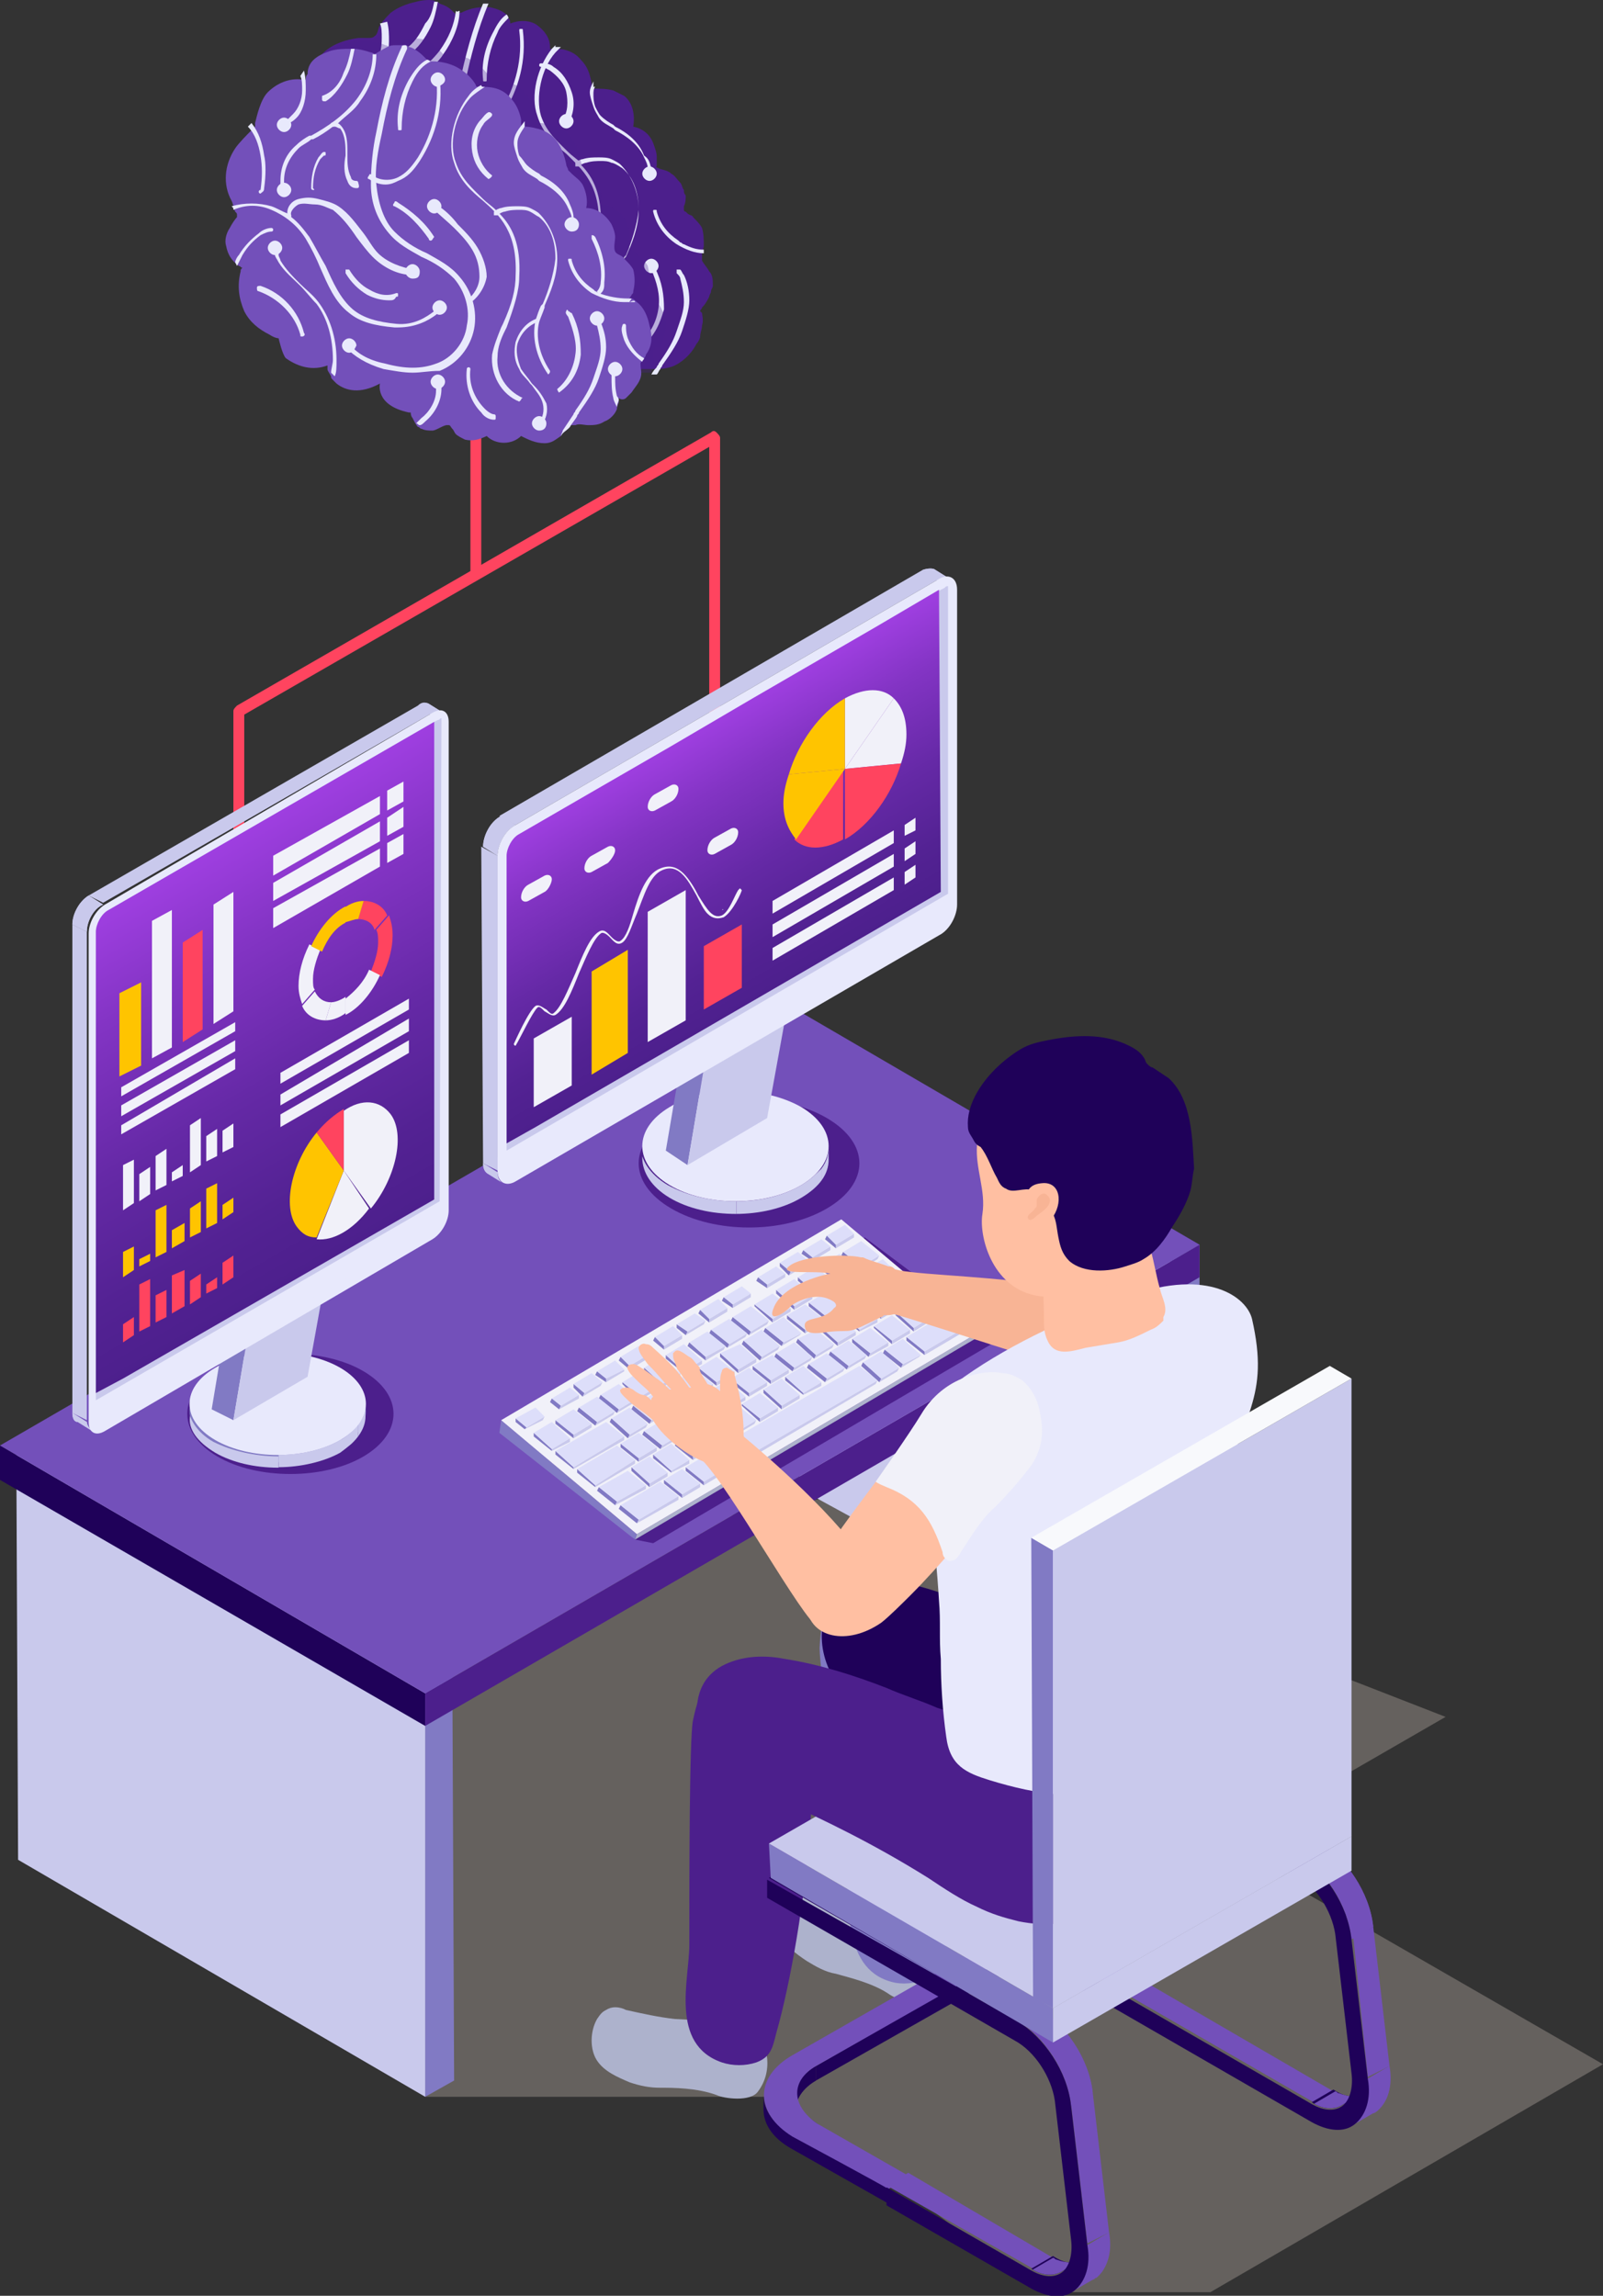 <?xml version="1.0" encoding="utf-8"?>
<!-- Generator: Adobe Illustrator 25.4.1, SVG Export Plug-In . SVG Version: 6.00 Build 0)  -->
<svg version="1.1" id="Layer_1" xmlns="http://www.w3.org/2000/svg" xmlns:xlink="http://www.w3.org/1999/xlink" x="0px" y="0px"
	 viewBox="0 0 88.6 126.9" style="enable-background:new 0 0 88.6 126.9;" xml:space="preserve">
<rect x="0" y="0" width="88.6" height="126.9" fill="#333333" stroke="none"/>
<style type="text/css">
	.Graphic_x0020_Style{fill:url(#SVGID_1_);}
	.st0{opacity:0.3;fill:#D9CDC1;}
	.st1{fill:#FF445F;}
	.st2{fill:#817AC4;}
	.st3{fill:#C9C9EC;}
	.st4{fill:#1F0159;}
	.st5{fill:#4C1F8C;}
	.st6{fill:#7350BA;}
	.st7{enable-background:new    ;}
	.st8{clip-path:url(#SVGID_00000150072739544629546030000013204515575997580443_);enable-background:new    ;}
	.st9{fill:#E8E9FC;}
	.st10{clip-path:url(#SVGID_00000153683756338933590680000012251339770864061617_);enable-background:new    ;}
	.st11{clip-path:url(#SVGID_00000069399262275075750760000008961177426590725779_);enable-background:new    ;}
	.st12{clip-path:url(#SVGID_00000106116526110645014880000010982307581466628277_);enable-background:new    ;}
	.st13{fill:url(#SVGID_00000027570582295630077100000007536113512849593479_);}
	.st14{clip-path:url(#SVGID_00000016044558696407228440000007522128149132168585_);enable-background:new    ;}
	.st15{clip-path:url(#SVGID_00000139266835930318586580000001697871007716621498_);enable-background:new    ;}
	.st16{clip-path:url(#SVGID_00000169526553780793713330000005945596367557617060_);enable-background:new    ;}
	.st17{clip-path:url(#SVGID_00000163059671394614709910000008230256943755346306_);enable-background:new    ;}
	.st18{fill:url(#SVGID_00000044863900362054537320000005264701831048788874_);}
	.st19{fill:#ADB2CC;}
	.st20{fill:#F1F1F9;}
	.st21{fill:#DDDEFA;}
	.st22{fill:#F8B495;}
	.st23{clip-path:url(#SVGID_00000159472398263289833750000009354775382170449799_);enable-background:new    ;}
	.st24{clip-path:url(#SVGID_00000140006745127977734380000015311683648326770077_);enable-background:new    ;}
	.st25{clip-path:url(#SVGID_00000046304810601573184710000002932095035891834283_);fill:#7350BA;}
	.st26{clip-path:url(#SVGID_00000138565461265533249540000004753975767639000759_);fill:#7350BA;}
	.st27{clip-path:url(#SVGID_00000121980645781253392730000014782575370495165098_);enable-background:new    ;}
	.st28{clip-path:url(#SVGID_00000071523968054200339220000000431303822057593222_);fill:#7350BA;}
	.st29{clip-path:url(#SVGID_00000049932872380084100460000002853663526562084228_);fill:#7350BA;}
	.st30{clip-path:url(#SVGID_00000135670853181836214420000001184598377643749514_);enable-background:new    ;}
	.st31{fill:#FFBFA2;}
	.st32{fill:#F8F9FC;}
	.st33{fill:#FFC400;}
	.st34{opacity:0.3;fill:#4C1F8C;}
</style>
<linearGradient id="SVGID_1_" gradientUnits="userSpaceOnUse" x1="-541.835" y1="142.876" x2="-541.335" y2="143.742">
	<stop  offset="0" style="stop-color:#AC44EE"/>
	<stop  offset="0.307" style="stop-color:#8334C4"/>
	<stop  offset="0.591" style="stop-color:#6529A6"/>
	<stop  offset="0.832" style="stop-color:#532293"/>
	<stop  offset="1" style="stop-color:#4C1F8C"/>
</linearGradient>
<g>
	<polygon class="st0" points="67.6,102 79.9,94.9 47.8,82.4 14.6,88.6 23.5,115.9 43.2,115.9 57.5,126.7 66.9,126.7 88.6,114.1 	"/>
	<g>
		<g>
			<path class="st1" d="M26.3,32c-0.2,0-0.3-0.1-0.3-0.3l0-14.3c0-0.2,0.1-0.3,0.3-0.3s0.3,0.1,0.3,0.3l0,14.3
				C26.6,31.9,26.5,32,26.3,32z"/>
		</g>
		<g>
			<path class="st1" d="M13.2,48.3c-0.2,0-0.3-0.1-0.3-0.3l0-8.7c0-0.1,0.1-0.2,0.2-0.3l26.2-15.1c0.1-0.1,0.2-0.1,0.3,0
				c0.1,0.1,0.2,0.2,0.2,0.3l0,17.1c0,0.2-0.1,0.3-0.3,0.3s-0.3-0.1-0.3-0.3l0-16.6L13.5,39.5l0,8.5C13.5,48.2,13.4,48.3,13.2,48.3z
				"/>
		</g>
	</g>
	<g>
		<polygon class="st2" points="23.5,93 23.5,115.9 25.1,115 25,92.1 		"/>
		<polygon class="st3" points="0.9,79.9 1,102.8 23.5,115.9 23.5,93 		"/>
		<polygon class="st3" points="44.1,58.4 44.2,82.3 64.7,93.5 64.7,69.7 		"/>
		<polygon class="st2" points="64.7,69.7 64.7,93.5 66.3,92.6 66.3,68.8 		"/>
		<polygon class="st4" points="0,79.9 0,81.8 23.5,95.4 23.5,93.6 		"/>
		<polygon class="st5" points="23.5,93.6 23.5,95.4 66.3,70.6 66.3,68.8 		"/>
		<polygon class="st6" points="0,79.9 23.5,93.6 66.3,68.8 42.8,55.1 		"/>
	</g>
	<g>
		<path class="st5" d="M12,75.8c-2.2,1.3-2.2,3.4,0,4.7c2.2,1.3,5.9,1.3,8.1,0c2.2-1.3,2.2-3.4,0-4.7C17.9,74.5,14.2,74.5,12,75.8z"
			/>
		<g>
			<g class="st7">
				<g>
					<path class="st2" d="M18.8,76c1.9,1.1,1.9,2.9,0,4c-1.9,1.1-5,1.1-6.9,0c-1.9-1.1-1.9-2.9,0-4C13.7,74.9,16.9,74.9,18.8,76z"/>
				</g>
			</g>
		</g>
		<g>
			<g class="st7">
				<g class="st7">
					<defs>
						<path id="SVGID_00000164491144301790285480000004511963858876796326_" class="st7" d="M20.2,77.6l0,0.7c0,0.7-0.5,1.4-1.4,2
							c-1.9,1.1-5,1.1-6.9,0c-1-0.6-1.5-1.3-1.4-2l0-0.7c0,0.7,0.5,1.5,1.4,2c1.9,1.1,5,1.1,6.9,0C19.7,79.1,20.2,78.3,20.2,77.6z"
							/>
					</defs>
					<clipPath id="SVGID_00000021111776455325824780000007651659333224449707_">
						<use xlink:href="#SVGID_00000164491144301790285480000004511963858876796326_"  style="overflow:visible;"/>
					</clipPath>
					<g style="clip-path:url(#SVGID_00000021111776455325824780000007651659333224449707_);enable-background:new    ;">
						<path class="st3" d="M20.2,77.6l0,0.7c0,0.4-0.1,0.8-0.4,1.1l0-0.7C20.1,78.4,20.2,78,20.2,77.6L20.2,77.6z"/>
						<path class="st3" d="M19.8,78.7l0,0.7c-0.2,0.3-0.6,0.6-1,0.9c-0.9,0.5-2.2,0.8-3.4,0.8l0-0.7c1.2,0,2.5-0.3,3.4-0.8
							C19.2,79.4,19.6,79,19.8,78.7L19.8,78.7z"/>
						<path class="st3" d="M15.4,80.5l0,0.7c-1.3,0-2.6-0.3-3.6-0.8c-1-0.6-1.5-1.3-1.4-2l0-0.7c0,0.7,0.5,1.5,1.4,2
							C12.8,80.2,14.1,80.5,15.4,80.5L15.4,80.5z"/>
					</g>
				</g>
				<g>
					<path class="st9" d="M18.8,75.6c1.9,1.1,1.9,2.9,0,4c-1.9,1.1-5,1.1-6.9,0c-1.9-1.1-1.9-2.9,0-4C13.7,74.5,16.9,74.5,18.8,75.6
						z"/>
				</g>
			</g>
		</g>
		<g>
			<g class="st7">
				<g>
					<polygon class="st2" points="12.9,78.5 11.7,77.9 13.1,69.5 14.3,70.2 					"/>
				</g>
				<g>
					<polygon class="st3" points="14.3,70.2 13.1,69.5 17.3,67.1 18.5,67.8 					"/>
				</g>
				<g>
					<polygon class="st3" points="18.5,67.8 17,76.1 12.9,78.5 14.3,70.2 					"/>
				</g>
			</g>
		</g>
		<g>
			<g>
				<g class="st7">
					<g class="st7">
						<defs>
							<path id="SVGID_00000169544693987727154800000018054037274341192094_" class="st7" d="M23.7,38.9l0.8,0.5
								c-0.2-0.1-0.4-0.1-0.7,0.1L23.1,39C23.3,38.8,23.5,38.8,23.7,38.9z"/>
						</defs>
						<use xlink:href="#SVGID_00000169544693987727154800000018054037274341192094_"  style="overflow:visible;fill:#C9C9EC;"/>
						<clipPath id="SVGID_00000110453492915381178690000002692049497556547763_">
							<use xlink:href="#SVGID_00000169544693987727154800000018054037274341192094_"  style="overflow:visible;"/>
						</clipPath>
						<g style="clip-path:url(#SVGID_00000110453492915381178690000002692049497556547763_);enable-background:new    ;">
							<path class="st3" d="M23.9,39.4L23.1,39c0.3-0.1,0.5-0.2,0.7-0.1l0.8,0.5C24.3,39.3,24.1,39.3,23.9,39.4L23.9,39.4z"/>
						</g>
					</g>
					<g class="st7">
						<defs>
							<path id="SVGID_00000145031000607424989360000006396709997348355714_" class="st7" d="M5.1,79.1l-0.8-0.5
								C4.1,78.6,4,78.4,4,78.1l0.8,0.5C4.8,78.8,5,79,5.1,79.1z"/>
						</defs>
						<use xlink:href="#SVGID_00000145031000607424989360000006396709997348355714_"  style="overflow:visible;fill:#C9C9EC;"/>
						<clipPath id="SVGID_00000010994017651032508050000013437506102438583959_">
							<use xlink:href="#SVGID_00000145031000607424989360000006396709997348355714_"  style="overflow:visible;"/>
						</clipPath>
						<g style="clip-path:url(#SVGID_00000010994017651032508050000013437506102438583959_);enable-background:new    ;">
							<path class="st3" d="M5.1,79.1l-0.8-0.5C4.1,78.6,4,78.4,4,78.1l0.8,0.5C4.8,78.8,5,79,5.1,79.1L5.1,79.1z"/>
						</g>
					</g>
					<g>
						<polygon class="st3" points="4.8,78.5 4,78.1 4,51.1 4.8,51.5 						"/>
					</g>
					<g>
						<polygon class="st3" points="5.7,49.9 4.9,49.5 23.1,39 23.9,39.4 						"/>
					</g>
					<g class="st7">
						<defs>
							<path id="SVGID_00000094578985037028811730000014086324721709221014_" class="st7" d="M4.8,51.5L4,51.1
								c0-0.6,0.4-1.3,0.9-1.6l0.8,0.5C5.2,50.2,4.8,50.9,4.8,51.5z"/>
						</defs>
						<use xlink:href="#SVGID_00000094578985037028811730000014086324721709221014_"  style="overflow:visible;fill:#C9C9EC;"/>
						<clipPath id="SVGID_00000171715537807157360700000007532469790071782027_">
							<use xlink:href="#SVGID_00000094578985037028811730000014086324721709221014_"  style="overflow:visible;"/>
						</clipPath>
						<g style="clip-path:url(#SVGID_00000171715537807157360700000007532469790071782027_);enable-background:new    ;">
							<path class="st3" d="M4.8,51.5L4,51.1c0-0.6,0.4-1.3,0.9-1.6l0.8,0.5C5.2,50.2,4.8,50.9,4.8,51.5L4.8,51.5z"/>
						</g>
					</g>
					<path class="st9" d="M23.9,39.4c0.5-0.3,0.9-0.1,0.9,0.5l0,27c0,0.6-0.4,1.3-0.9,1.6L5.8,79.1c-0.5,0.3-0.9,0.1-0.9-0.5l0-27
						c0-0.6,0.4-1.3,0.9-1.6L23.9,39.4z"/>
				</g>
			</g>
			<g>
				<path class="st9" d="M5.3,77.4l0,1.1c0,0.1,0,0.1,0,0.2c0,0,0.1,0,0.2-0.1l18.1-10.5c0.4-0.2,0.7-0.8,0.7-1.2l0-0.6L5.3,77.4z"
					/>
				<path class="st3" d="M24.3,66.4l-19,11l0-0.4l0-25.5c0-0.4,0.3-1,0.7-1.2l18-10.4l0.2-0.1c0.1,0,0.1-0.1,0.2-0.1
					c0,0,0,0.1,0,0.2L24.3,66.4z"/>
				
					<linearGradient id="SVGID_00000108998619530789537720000002952748252199057559_" gradientUnits="userSpaceOnUse" x1="7.624" y1="46.359" x2="20.573" y2="68.787">
					<stop  offset="0" style="stop-color:#AC44EE"/>
					<stop  offset="0.307" style="stop-color:#8334C4"/>
					<stop  offset="0.591" style="stop-color:#6529A6"/>
					<stop  offset="0.832" style="stop-color:#532293"/>
					<stop  offset="1" style="stop-color:#4C1F8C"/>
				</linearGradient>
				<path style="fill:url(#SVGID_00000108998619530789537720000002952748252199057559_);" d="M24,66.3L6.8,76.2L5.3,77l0-25.5
					c0-0.4,0.3-1,0.7-1.2l18-10.4L24,66.3z"/>
			</g>
		</g>
	</g>
	<g>
		<path class="st5" d="M37.1,61.8c-2.4,1.4-2.4,3.6,0,5c2.4,1.4,6.2,1.4,8.6,0c2.4-1.4,2.4-3.6,0-5S39.5,60.4,37.1,61.8z"/>
		<g>
			<g class="st7">
				<g class="st7">
					<defs>
						<path id="SVGID_00000130629502561976489990000002676753242294598071_" class="st7" d="M45.8,63.4l0,0.7c0,0.8-0.5,1.5-1.5,2.1
							c-2,1.2-5.3,1.2-7.3,0c-1-0.6-1.5-1.4-1.5-2.2l0-0.7c0,0.8,0.5,1.6,1.5,2.2c2,1.2,5.3,1.2,7.3,0
							C45.3,64.9,45.8,64.1,45.8,63.4z"/>
					</defs>
					<clipPath id="SVGID_00000174584861199755897540000001160549347760965030_">
						<use xlink:href="#SVGID_00000130629502561976489990000002676753242294598071_"  style="overflow:visible;"/>
					</clipPath>
					<g style="clip-path:url(#SVGID_00000174584861199755897540000001160549347760965030_);enable-background:new    ;">
						<path class="st3" d="M45.8,63.4l0,0.7c0,0.4-0.1,0.8-0.4,1.2l0-0.7C45.7,64.2,45.8,63.8,45.8,63.4L45.8,63.4z"/>
						<path class="st3" d="M45.4,64.6l0,0.7c-0.3,0.3-0.6,0.7-1.1,0.9c-1,0.6-2.3,0.9-3.6,0.9l0-0.7c1.3,0,2.6-0.3,3.6-0.9
							C44.8,65.2,45.1,64.9,45.4,64.6L45.4,64.6z"/>
						<path class="st3" d="M40.7,66.4l0,0.7c-1.4,0-2.7-0.3-3.8-0.9c-1-0.6-1.5-1.4-1.5-2.2l0-0.7c0,0.8,0.5,1.6,1.5,2.2
							C38,66.1,39.3,66.4,40.7,66.4L40.7,66.4z"/>
					</g>
				</g>
				<g>
					<path class="st9" d="M44.3,61.2c2,1.2,2,3.1,0,4.3c-2,1.2-5.3,1.2-7.3,0c-2-1.2-2-3.1,0-4.3C38.9,60,42.2,60,44.3,61.2z"/>
				</g>
			</g>
		</g>
		<g>
			<g class="st7">
				<g>
					<polygon class="st2" points="38,64.4 36.8,63.6 38.3,54.8 39.5,55.5 					"/>
				</g>
				<g>
					<polygon class="st3" points="39.5,55.5 38.3,54.8 42.7,52.3 44,53 					"/>
				</g>
				<g>
					<polygon class="st3" points="44,53 42.4,61.8 38,64.4 39.5,55.5 					"/>
				</g>
			</g>
		</g>
		<g>
			<g class="st7">
				<g class="st7">
					<defs>
						<path id="SVGID_00000049191115498908499250000005828420824855619757_" class="st7" d="M51.7,31.5l0.8,0.5
							c-0.2-0.1-0.4-0.1-0.7,0.1L51,31.5C51.3,31.4,51.6,31.4,51.7,31.5z"/>
					</defs>
					<use xlink:href="#SVGID_00000049191115498908499250000005828420824855619757_"  style="overflow:visible;fill:#C9C9EC;"/>
					<clipPath id="SVGID_00000067916011335639590120000007630965898539276929_">
						<use xlink:href="#SVGID_00000049191115498908499250000005828420824855619757_"  style="overflow:visible;"/>
					</clipPath>
					<g style="clip-path:url(#SVGID_00000067916011335639590120000007630965898539276929_);enable-background:new    ;">
						<path class="st3" d="M51.9,32L51,31.5c0.3-0.2,0.5-0.2,0.7-0.1l0.8,0.5C52.4,31.9,52.2,31.9,51.9,32L51.9,32z"/>
					</g>
				</g>
				<g class="st7">
					<defs>
						<path id="SVGID_00000155135120533753422880000015249998949219877031_" class="st7" d="M27.8,65.4L27,64.9
							c-0.2-0.1-0.3-0.3-0.3-0.6l0.8,0.5C27.5,65.1,27.6,65.3,27.8,65.4z"/>
					</defs>
					<use xlink:href="#SVGID_00000155135120533753422880000015249998949219877031_"  style="overflow:visible;fill:#C9C9EC;"/>
					<clipPath id="SVGID_00000067918738000165461770000000779724237294553496_">
						<use xlink:href="#SVGID_00000155135120533753422880000015249998949219877031_"  style="overflow:visible;"/>
					</clipPath>
					<g style="clip-path:url(#SVGID_00000067918738000165461770000000779724237294553496_);enable-background:new    ;">
						<path class="st3" d="M27.8,65.4L27,64.9c-0.2-0.1-0.3-0.3-0.3-0.6l0.8,0.5C27.5,65.1,27.6,65.3,27.8,65.4L27.8,65.4z"/>
					</g>
				</g>
				<g>
					<polygon class="st3" points="27.5,64.7 26.7,64.3 26.6,46.8 27.5,47.3 					"/>
				</g>
				<g>
					<polygon class="st3" points="28.5,45.6 27.6,45.1 51,31.5 51.9,32 					"/>
				</g>
				<g class="st7">
					<defs>
						<path id="SVGID_00000150072090852040724980000010857090214114564002_" class="st7" d="M27.5,47.3l-0.8-0.5
							c0-0.6,0.4-1.4,1-1.7l0.8,0.5C27.9,45.9,27.5,46.7,27.5,47.3z"/>
					</defs>
					<use xlink:href="#SVGID_00000150072090852040724980000010857090214114564002_"  style="overflow:visible;fill:#C9C9EC;"/>
					<clipPath id="SVGID_00000172425414184658765510000011993732898657341852_">
						<use xlink:href="#SVGID_00000150072090852040724980000010857090214114564002_"  style="overflow:visible;"/>
					</clipPath>
					<g style="clip-path:url(#SVGID_00000172425414184658765510000011993732898657341852_);enable-background:new    ;">
						<path class="st3" d="M27.5,47.3l-0.8-0.5c0-0.6,0.4-1.4,1-1.7l0.8,0.5C27.9,45.9,27.5,46.7,27.5,47.3L27.5,47.3z"/>
					</g>
				</g>
				<path class="st9" d="M51.9,32c0.5-0.3,1-0.1,1,0.6l0,17.4c0,0.6-0.4,1.4-1,1.7L28.5,65.3c-0.5,0.3-1,0.1-1-0.6l0-17.4
					c0-0.6,0.4-1.4,1-1.7L51.9,32z"/>
			</g>
		</g>
		<g>
			<path class="st9" d="M28,63.6l0,1.2c0,0.1,0,0.2,0,0.2c0,0,0.1,0,0.2-0.1l23.4-13.6c0.4-0.2,0.7-0.8,0.7-1.2l0-0.6L28,63.6z"/>
			<path class="st3" d="M52.4,49.4L28,63.6l0-0.4l0-15.8c0-0.4,0.3-1,0.7-1.2L52,32.6l0.2-0.1c0.1-0.1,0.1-0.1,0.2-0.1
				c0,0,0,0.1,0,0.2L52.4,49.4z"/>
			
				<linearGradient id="SVGID_00000136406500528302044520000004808196214837341852_" gradientUnits="userSpaceOnUse" x1="35.542" y1="40.147" x2="43.785" y2="54.423">
				<stop  offset="0" style="stop-color:#AC44EE"/>
				<stop  offset="0.307" style="stop-color:#8334C4"/>
				<stop  offset="0.591" style="stop-color:#6529A6"/>
				<stop  offset="0.832" style="stop-color:#532293"/>
				<stop  offset="1" style="stop-color:#4C1F8C"/>
			</linearGradient>
			<path style="fill:url(#SVGID_00000136406500528302044520000004808196214837341852_);" d="M52,49.3l-22.4,13L28,63.2l0-3.9l0-4.5
				l0-3.7l0-3.8c0-0.4,0.3-1,0.7-1.2l3.8-2.2l4.5-2.6h0l4.6-2.7l6.9-4l3.4-2L52,49.3z"/>
		</g>
	</g>
	<g>
		<g>
			<polygon class="st5" points="55.3,74 36.1,85.3 35.1,85.1 28.7,79.2 47.8,68.4 			"/>
		</g>
		<g>
			<g class="st7">
				<g>
					<polygon class="st19" points="54,73.7 53.9,74 35.1,85.1 35.2,84.8 					"/>
				</g>
				<g>
					<polygon class="st2" points="35.2,84.8 35.1,85.1 27.6,79.2 27.7,78.5 					"/>
				</g>
				<g>
					<polygon class="st20" points="54,73.7 35.2,84.8 27.7,78.5 46.5,67.4 					"/>
				</g>
			</g>
		</g>
		<g>
			<g class="st7">
				<g>
					<polygon class="st3" points="47.2,68.2 47.2,68.4 46.2,69 46.2,68.8 					"/>
				</g>
				<g>
					<polygon class="st2" points="46.2,68.8 46.2,69 45.6,68.5 45.7,68.3 					"/>
				</g>
				<g>
					<polygon class="st21" points="47.2,68.2 46.2,68.8 45.7,68.3 46.7,67.7 					"/>
				</g>
			</g>
			<g class="st7">
				<g>
					<polygon class="st3" points="48.6,69.4 48.5,69.6 47.5,70.2 47.6,70 					"/>
				</g>
				<g>
					<polygon class="st2" points="47.6,70 47.5,70.2 46.5,69.4 46.6,69.2 					"/>
				</g>
				<g>
					<polygon class="st21" points="48.6,69.4 47.6,70 46.6,69.2 47.6,68.6 					"/>
				</g>
			</g>
			<g class="st7">
				<g>
					<polygon class="st3" points="45.9,68.9 45.9,69.1 44.9,69.7 44.9,69.5 					"/>
				</g>
				<g>
					<polygon class="st2" points="44.9,69.5 44.9,69.7 44.3,69.3 44.4,69.1 					"/>
				</g>
				<g>
					<polygon class="st21" points="45.9,68.9 44.9,69.5 44.4,69.1 45.4,68.5 					"/>
				</g>
			</g>
			<g class="st7">
				<g>
					<polygon class="st3" points="47.4,70.1 47.3,70.3 46.3,70.9 46.4,70.7 					"/>
				</g>
				<g>
					<polygon class="st2" points="46.4,70.7 46.3,70.9 45.3,70.1 45.4,69.9 					"/>
				</g>
				<g>
					<polygon class="st21" points="47.4,70.1 46.4,70.7 45.4,69.9 46.4,69.3 					"/>
				</g>
			</g>
			<g class="st7">
				<g>
					<polygon class="st3" points="44.7,69.7 44.6,69.9 43.6,70.5 43.7,70.3 					"/>
				</g>
				<g>
					<polygon class="st2" points="43.7,70.3 43.6,70.5 43.1,70 43.1,69.8 					"/>
				</g>
				<g>
					<polygon class="st21" points="44.7,69.7 43.7,70.3 43.1,69.8 44.1,69.2 					"/>
				</g>
			</g>
			<g class="st7">
				<g>
					<polygon class="st3" points="46.1,70.9 46.1,71.1 45.1,71.6 45.1,71.5 					"/>
				</g>
				<g>
					<polygon class="st2" points="45.1,71.5 45.1,71.6 44.1,70.8 44.1,70.6 					"/>
				</g>
				<g>
					<polygon class="st21" points="46.1,70.9 45.1,71.5 44.1,70.6 45.1,70 					"/>
				</g>
			</g>
			<g class="st7">
				<g>
					<polygon class="st3" points="43.4,70.4 43.4,70.6 42.4,71.2 42.4,71 					"/>
				</g>
				<g>
					<polygon class="st2" points="42.4,71 42.4,71.2 41.8,70.8 41.9,70.6 					"/>
				</g>
				<g>
					<polygon class="st21" points="43.4,70.4 42.4,71 41.9,70.6 42.9,70 					"/>
				</g>
			</g>
			<g class="st7">
				<g>
					<polygon class="st3" points="44.9,71.6 44.9,71.8 43.9,72.4 43.9,72.2 					"/>
				</g>
				<g>
					<polygon class="st2" points="43.9,72.2 43.9,72.4 42.9,71.5 42.9,71.3 					"/>
				</g>
				<g>
					<polygon class="st21" points="44.9,71.6 43.9,72.2 42.9,71.3 43.9,70.7 					"/>
				</g>
			</g>
			<g class="st7">
				<g>
					<polygon class="st3" points="43.7,72.3 43.7,72.5 42.7,73.1 42.7,72.9 					"/>
				</g>
				<g>
					<polygon class="st2" points="42.7,72.9 42.7,73.1 41.7,72.2 41.7,72.1 					"/>
				</g>
				<g>
					<polygon class="st21" points="43.7,72.3 42.7,72.9 41.7,72.1 42.7,71.5 					"/>
				</g>
			</g>
			<g class="st7">
				<g>
					<polygon class="st3" points="41.5,71.5 41.5,71.7 40.5,72.3 40.5,72.1 					"/>
				</g>
				<g>
					<polygon class="st2" points="40.5,72.1 40.5,72.3 39.9,71.9 40,71.7 					"/>
				</g>
				<g>
					<polygon class="st21" points="41.5,71.5 40.5,72.1 40,71.7 41,71.1 					"/>
				</g>
			</g>
			<g class="st7">
				<g>
					<polygon class="st3" points="42.5,73 42.4,73.2 41.4,73.8 41.5,73.6 					"/>
				</g>
				<g>
					<polygon class="st2" points="41.5,73.6 41.4,73.8 40.4,73 40.5,72.8 					"/>
				</g>
				<g>
					<polygon class="st21" points="42.5,73 41.5,73.6 40.5,72.8 41.5,72.2 					"/>
				</g>
			</g>
			<g class="st7">
				<g>
					<polygon class="st3" points="40.2,72.3 40.2,72.5 39.2,73.1 39.2,72.9 					"/>
				</g>
				<g>
					<polygon class="st2" points="39.2,72.9 39.2,73.1 38.6,72.6 38.7,72.4 					"/>
				</g>
				<g>
					<polygon class="st21" points="40.2,72.3 39.2,72.9 38.7,72.4 39.7,71.8 					"/>
				</g>
			</g>
			<g class="st7">
				<g>
					<polygon class="st3" points="41.3,73.7 41.2,73.9 40.2,74.5 40.3,74.3 					"/>
				</g>
				<g>
					<polygon class="st2" points="40.3,74.3 40.2,74.5 39.2,73.7 39.3,73.5 					"/>
				</g>
				<g>
					<polygon class="st21" points="41.3,73.7 40.3,74.3 39.3,73.5 40.3,72.9 					"/>
				</g>
			</g>
			<g class="st7">
				<g>
					<polygon class="st3" points="39,73 38.9,73.2 37.9,73.8 38,73.6 					"/>
				</g>
				<g>
					<polygon class="st2" points="38,73.6 37.9,73.8 37.4,73.4 37.4,73.2 					"/>
				</g>
				<g>
					<polygon class="st21" points="39,73 38,73.6 37.4,73.2 38.4,72.6 					"/>
				</g>
			</g>
			<g class="st7">
				<g>
					<polygon class="st3" points="40.1,74.4 40,74.6 39,75.2 39,75 					"/>
				</g>
				<g>
					<polygon class="st2" points="39,75 39,75.2 38,74.4 38.1,74.2 					"/>
				</g>
				<g>
					<polygon class="st21" points="40.1,74.4 39,75 38.1,74.2 39.1,73.6 					"/>
				</g>
			</g>
			<g class="st7">
				<g>
					<polygon class="st3" points="37.7,73.8 37.7,74 36.7,74.6 36.7,74.4 					"/>
				</g>
				<g>
					<polygon class="st2" points="36.7,74.4 36.7,74.6 36.1,74.1 36.2,73.9 					"/>
				</g>
				<g>
					<polygon class="st21" points="37.7,73.8 36.7,74.4 36.2,73.9 37.2,73.3 					"/>
				</g>
			</g>
			<g class="st7">
				<g>
					<polygon class="st3" points="38.8,75.2 38.8,75.4 37.8,75.9 37.8,75.8 					"/>
				</g>
				<g>
					<polygon class="st2" points="37.8,75.8 37.8,75.9 36.8,75.1 36.8,74.9 					"/>
				</g>
				<g>
					<polygon class="st21" points="38.8,75.2 37.8,75.8 36.8,74.9 37.8,74.3 					"/>
				</g>
			</g>
			<g class="st7">
				<g>
					<polygon class="st3" points="35.8,74.9 35.8,75.1 34.8,75.7 34.8,75.5 					"/>
				</g>
				<g>
					<polygon class="st2" points="34.8,75.5 34.8,75.7 34.2,75.2 34.3,75 					"/>
				</g>
				<g>
					<polygon class="st21" points="35.8,74.9 34.8,75.5 34.3,75 35.3,74.4 					"/>
				</g>
			</g>
			<g class="st7">
				<g>
					<polygon class="st3" points="37.6,75.9 37.6,76.1 36.6,76.7 36.6,76.5 					"/>
				</g>
				<g>
					<polygon class="st2" points="36.6,76.5 36.6,76.7 35.6,75.8 35.6,75.6 					"/>
				</g>
				<g>
					<polygon class="st21" points="37.6,75.9 36.6,76.5 35.6,75.6 36.6,75 					"/>
				</g>
			</g>
			<g class="st7">
				<g>
					<polygon class="st3" points="34.5,75.7 34.5,75.8 33.5,76.4 33.5,76.2 					"/>
				</g>
				<g>
					<polygon class="st2" points="33.5,76.2 33.5,76.4 32.9,76 33,75.8 					"/>
				</g>
				<g>
					<polygon class="st21" points="34.5,75.7 33.5,76.2 33,75.8 34,75.2 					"/>
				</g>
			</g>
			<g class="st7">
				<g>
					<polygon class="st3" points="36.4,76.6 36.4,76.8 35.3,77.4 35.4,77.2 					"/>
				</g>
				<g>
					<polygon class="st2" points="35.4,77.2 35.3,77.4 34.4,76.5 34.4,76.4 					"/>
				</g>
				<g>
					<polygon class="st21" points="36.4,76.6 35.4,77.2 34.4,76.4 35.4,75.8 					"/>
				</g>
			</g>
			<g class="st7">
				<g>
					<polygon class="st3" points="33.3,76.4 33.2,76.6 32.2,77.2 32.3,77 					"/>
				</g>
				<g>
					<polygon class="st2" points="32.3,77 32.2,77.2 31.7,76.7 31.7,76.5 					"/>
				</g>
				<g>
					<polygon class="st21" points="33.3,76.4 32.3,77 31.7,76.5 32.7,75.9 					"/>
				</g>
			</g>
			<g class="st7">
				<g>
					<polygon class="st3" points="35.2,77.3 35.1,77.5 34.1,78.1 34.2,77.9 					"/>
				</g>
				<g>
					<polygon class="st2" points="34.2,77.9 34.1,78.1 33.1,77.3 33.2,77.1 					"/>
				</g>
				<g>
					<polygon class="st21" points="35.2,77.3 34.2,77.9 33.2,77.1 34.2,76.5 					"/>
				</g>
			</g>
			<g class="st7">
				<g>
					<polygon class="st3" points="32,77.1 32,77.3 30.9,77.9 31,77.7 					"/>
				</g>
				<g>
					<polygon class="st2" points="31,77.7 30.9,77.9 30.4,77.5 30.5,77.3 					"/>
				</g>
				<g>
					<polygon class="st21" points="32,77.1 31,77.7 30.5,77.3 31.5,76.7 					"/>
				</g>
			</g>
			<g class="st7">
				<g>
					<polygon class="st3" points="34,78 33.9,78.2 32.9,78.8 33,78.6 					"/>
				</g>
				<g>
					<polygon class="st2" points="33,78.6 32.9,78.8 31.9,78 32,77.8 					"/>
				</g>
				<g>
					<polygon class="st21" points="34,78 33,78.6 32,77.8 33,77.2 					"/>
				</g>
			</g>
			<g class="st7">
				<g>
					<polygon class="st3" points="32.7,78.7 32.7,78.9 31.7,79.5 31.7,79.3 					"/>
				</g>
				<g>
					<polygon class="st2" points="31.7,79.3 31.7,79.5 30.7,78.7 30.7,78.5 					"/>
				</g>
				<g>
					<polygon class="st21" points="32.7,78.7 31.7,79.3 30.7,78.5 31.7,77.9 					"/>
				</g>
			</g>
			<g class="st7">
				<g>
					<polygon class="st3" points="30.1,78.3 30,78.5 29,79 29.1,78.9 					"/>
				</g>
				<g>
					<polygon class="st2" points="29.1,78.9 29,79 28.5,78.6 28.5,78.4 					"/>
				</g>
				<g>
					<polygon class="st21" points="30.1,78.3 29.1,78.9 28.5,78.4 29.6,77.8 					"/>
				</g>
			</g>
			<g class="st7">
				<g>
					<polygon class="st3" points="31.5,79.5 31.5,79.7 30.5,80.2 30.5,80.1 					"/>
				</g>
				<g>
					<polygon class="st2" points="30.5,80.1 30.5,80.2 29.5,79.4 29.5,79.2 					"/>
				</g>
				<g>
					<polygon class="st21" points="31.5,79.5 30.5,80.1 29.5,79.2 30.5,78.6 					"/>
				</g>
			</g>
			<g class="st7">
				<g>
					<polygon class="st3" points="48.8,71 48.7,71.2 48.1,71.6 48.2,71.4 					"/>
				</g>
				<g>
					<polygon class="st2" points="48.2,71.4 48.1,71.6 47.1,70.7 47.2,70.5 					"/>
				</g>
				<g>
					<polygon class="st3" points="51,71.4 50.9,71.6 49.9,72.2 49.9,72 					"/>
				</g>
				<g>
					<polygon class="st21" points="51,71.4 49.9,72 48.8,71 48.2,71.4 47.2,70.5 48.8,69.6 49.1,69.9 49.8,70.4 					"/>
				</g>
				<g>
					<polygon class="st2" points="49.9,72 49.9,72.2 48.7,71.2 48.8,71 					"/>
				</g>
				<g>
					<polygon class="st2" points="46.9,72.1 46.9,72.3 45.9,71.5 45.9,71.3 					"/>
				</g>
				<g>
					<polygon class="st3" points="47.9,71.5 47.9,71.7 46.9,72.3 46.9,72.1 					"/>
				</g>
				<g>
					<polygon class="st21" points="47.9,71.5 46.9,72.1 45.9,71.3 46.9,70.7 					"/>
				</g>
				<g>
					<polygon class="st3" points="49.7,72.1 49.7,72.3 48.7,72.9 48.7,72.7 					"/>
				</g>
				<g>
					<polygon class="st21" points="49.7,72.1 48.7,72.7 47.7,71.9 48.7,71.3 					"/>
				</g>
				<g>
					<polygon class="st2" points="48.7,72.7 48.7,72.9 47.7,72.1 47.7,71.9 					"/>
				</g>
			</g>
			<g class="st7">
				<g>
					<polygon class="st3" points="46.7,72.2 46.7,72.4 45.7,73 45.7,72.8 					"/>
				</g>
				<g>
					<polygon class="st2" points="45.7,72.8 45.7,73 44.7,72.2 44.7,72 					"/>
				</g>
				<g>
					<polygon class="st21" points="46.7,72.2 45.7,72.8 44.7,72 45.7,71.4 					"/>
				</g>
			</g>
			<g class="st7">
				<g>
					<polygon class="st3" points="45.5,72.9 45.5,73.1 44.5,73.7 44.5,73.5 					"/>
				</g>
				<g>
					<polygon class="st2" points="44.5,73.5 44.5,73.7 43.5,72.9 43.5,72.7 					"/>
				</g>
				<g>
					<polygon class="st21" points="45.5,72.9 44.5,73.5 43.5,72.7 44.5,72.1 					"/>
				</g>
			</g>
			<g class="st7">
				<g>
					<polygon class="st3" points="44.3,73.7 44.2,73.8 43.2,74.4 43.3,74.2 					"/>
				</g>
				<g>
					<polygon class="st2" points="43.3,74.2 43.2,74.4 42.2,73.6 42.3,73.4 					"/>
				</g>
				<g>
					<polygon class="st21" points="44.3,73.7 43.3,74.2 42.3,73.4 43.3,72.8 					"/>
				</g>
			</g>
			<g class="st7">
				<g>
					<polygon class="st3" points="43.1,74.4 43,74.6 42,75.2 42.1,75 					"/>
				</g>
				<g>
					<polygon class="st2" points="42.1,75 42,75.2 41,74.3 41.1,74.1 					"/>
				</g>
				<g>
					<polygon class="st21" points="43.1,74.4 42.1,75 41.1,74.1 42.1,73.5 					"/>
				</g>
			</g>
			<g class="st7">
				<g>
					<polygon class="st3" points="48.5,72.9 48.5,73.1 47.5,73.6 47.5,73.5 					"/>
				</g>
				<g>
					<polygon class="st2" points="47.5,73.5 47.5,73.6 46.5,72.8 46.5,72.6 					"/>
				</g>
				<g>
					<polygon class="st21" points="48.5,72.9 47.5,73.5 46.5,72.6 47.5,72 					"/>
				</g>
			</g>
			<g class="st7">
				<g>
					<polygon class="st3" points="47.3,73.6 47.3,73.8 46.3,74.4 46.3,74.2 					"/>
				</g>
				<g>
					<polygon class="st2" points="46.3,74.2 46.3,74.4 45.3,73.5 45.3,73.3 					"/>
				</g>
				<g>
					<polygon class="st21" points="47.3,73.6 46.3,74.2 45.3,73.3 46.3,72.7 					"/>
				</g>
			</g>
			<g class="st7">
				<g>
					<polygon class="st3" points="46.1,74.3 46,74.5 45,75.1 45.1,74.9 					"/>
				</g>
				<g>
					<polygon class="st2" points="45.1,74.9 45,75.1 44,74.2 44.1,74 					"/>
				</g>
				<g>
					<polygon class="st21" points="46.1,74.3 45.1,74.9 44.1,74 45.1,73.5 					"/>
				</g>
			</g>
			<g class="st7">
				<g>
					<polygon class="st3" points="44.9,75 44.8,75.2 43.8,75.8 43.9,75.6 					"/>
				</g>
				<g>
					<polygon class="st2" points="43.9,75.6 43.8,75.8 42.8,75 42.9,74.8 					"/>
				</g>
				<g>
					<polygon class="st21" points="44.9,75 43.9,75.6 42.9,74.8 43.9,74.2 					"/>
				</g>
			</g>
			<g class="st7">
				<g>
					<polygon class="st3" points="41.8,75.1 41.8,75.3 40.8,75.9 40.8,75.7 					"/>
				</g>
				<g>
					<polygon class="st2" points="40.8,75.7 40.8,75.9 39.8,75 39.8,74.8 					"/>
				</g>
				<g>
					<polygon class="st21" points="41.8,75.1 40.8,75.7 39.8,74.8 40.9,74.3 					"/>
				</g>
			</g>
			<g class="st7">
				<g>
					<polygon class="st3" points="43.6,75.7 43.6,75.9 42.6,76.5 42.6,76.3 					"/>
				</g>
				<g>
					<polygon class="st2" points="42.6,76.3 42.6,76.5 41.6,75.7 41.6,75.5 					"/>
				</g>
				<g>
					<polygon class="st21" points="43.6,75.7 42.6,76.3 41.6,75.5 42.7,74.9 					"/>
				</g>
			</g>
			<g class="st7">
				<g>
					<polygon class="st3" points="40.6,75.8 40.6,76 39.6,76.6 39.6,76.4 					"/>
				</g>
				<g>
					<polygon class="st2" points="39.6,76.4 39.6,76.6 38.6,75.8 38.6,75.6 					"/>
				</g>
				<g>
					<polygon class="st21" points="40.6,75.8 39.6,76.4 38.6,75.6 39.6,75 					"/>
				</g>
			</g>
			<g class="st7">
				<g>
					<polygon class="st3" points="42.4,76.4 42.4,76.6 41.4,77.2 41.4,77 					"/>
				</g>
				<g>
					<polygon class="st2" points="41.4,77 41.4,77.2 40.4,76.4 40.4,76.2 					"/>
				</g>
				<g>
					<polygon class="st21" points="42.4,76.4 41.4,77 40.4,76.2 41.4,75.6 					"/>
				</g>
			</g>
			<g class="st7">
				<g>
					<polygon class="st3" points="39.4,76.5 39.4,76.7 38.4,77.3 38.4,77.1 					"/>
				</g>
				<g>
					<polygon class="st2" points="38.4,77.1 38.4,77.3 37.4,76.5 37.4,76.3 					"/>
				</g>
				<g>
					<polygon class="st21" points="39.4,76.5 38.4,77.1 37.4,76.3 38.4,75.7 					"/>
				</g>
			</g>
			<g class="st7">
				<g>
					<polygon class="st3" points="41.2,77.2 41.2,77.4 40.2,77.9 40.2,77.8 					"/>
				</g>
				<g>
					<polygon class="st2" points="40.2,77.8 40.2,77.9 39.2,77.1 39.2,76.9 					"/>
				</g>
				<g>
					<polygon class="st21" points="41.2,77.2 40.2,77.8 39.2,76.9 40.2,76.3 					"/>
				</g>
			</g>
			<g class="st7">
				<g>
					<polygon class="st3" points="38.2,77.2 38.2,77.4 37.1,78 37.2,77.8 					"/>
				</g>
				<g>
					<polygon class="st2" points="37.2,77.8 37.1,78 36.1,77.2 36.2,77 					"/>
				</g>
				<g>
					<polygon class="st21" points="38.2,77.2 37.2,77.8 36.2,77 37.2,76.4 					"/>
				</g>
			</g>
			<g class="st7">
				<g>
					<polygon class="st3" points="40,77.9 39.9,78.1 38.9,78.7 39,78.5 					"/>
				</g>
				<g>
					<polygon class="st2" points="39,78.5 38.9,78.7 37.9,77.8 38,77.6 					"/>
				</g>
				<g>
					<polygon class="st21" points="40,77.9 39,78.5 38,77.6 39,77 					"/>
				</g>
			</g>
			<g class="st7">
				<g>
					<polygon class="st3" points="37,78 36.9,78.1 35.9,78.7 36,78.5 					"/>
				</g>
				<g>
					<polygon class="st2" points="36,78.5 35.9,78.7 34.9,77.9 35,77.7 					"/>
				</g>
				<g>
					<polygon class="st21" points="37,78 36,78.5 35,77.7 36,77.1 					"/>
				</g>
			</g>
			<g class="st7">
				<g>
					<polygon class="st3" points="38.8,78.6 38.7,78.8 37.7,79.4 37.8,79.2 					"/>
				</g>
				<g>
					<polygon class="st2" points="37.8,79.2 37.7,79.4 36.7,78.5 36.8,78.3 					"/>
				</g>
				<g>
					<polygon class="st21" points="38.8,78.6 37.8,79.2 36.8,78.3 37.8,77.8 					"/>
				</g>
			</g>
			<g class="st7">
				<g>
					<polygon class="st3" points="35.8,78.7 35.7,78.9 34.7,79.5 34.8,79.3 					"/>
				</g>
				<g>
					<polygon class="st2" points="34.8,79.3 34.7,79.5 33.7,78.6 33.8,78.4 					"/>
				</g>
				<g>
					<polygon class="st21" points="35.8,78.7 34.8,79.3 33.8,78.4 34.8,77.8 					"/>
				</g>
			</g>
			<g class="st7">
				<g>
					<polygon class="st3" points="37.6,79.3 37.5,79.5 36.5,80.1 36.6,79.9 					"/>
				</g>
				<g>
					<polygon class="st2" points="36.6,79.9 36.5,80.1 35.5,79.3 35.6,79.1 					"/>
				</g>
				<g>
					<polygon class="st21" points="37.6,79.3 36.6,79.9 35.6,79.1 36.6,78.5 					"/>
				</g>
			</g>
			<g class="st7">
				<g>
					<polygon class="st3" points="34.5,79.4 34.5,79.6 31.7,81.2 31.7,81.1 					"/>
				</g>
				<g>
					<polygon class="st2" points="31.7,81.1 31.7,81.2 30.7,80.4 30.7,80.2 					"/>
				</g>
				<g>
					<polygon class="st21" points="34.5,79.4 31.7,81.1 30.7,80.2 33.5,78.6 					"/>
				</g>
			</g>
			<g class="st7">
				<g>
					<polygon class="st3" points="36.3,80 36.3,80.2 35.3,80.8 35.3,80.6 					"/>
				</g>
				<g>
					<polygon class="st2" points="35.3,80.6 35.3,80.8 34.3,80 34.3,79.8 					"/>
				</g>
				<g>
					<polygon class="st21" points="36.3,80 35.3,80.6 34.3,79.8 35.3,79.2 					"/>
				</g>
			</g>
			<g class="st7">
				<g>
					<polygon class="st3" points="52.1,72.4 52.1,72.6 50.5,73.6 50.5,73.4 					"/>
				</g>
				<g>
					<polygon class="st2" points="50.5,73.4 50.5,73.6 49.5,72.7 49.5,72.5 					"/>
				</g>
				<g>
					<polygon class="st21" points="52.1,72.4 50.5,73.4 49.5,72.5 51.1,71.6 					"/>
				</g>
			</g>
			<g class="st7">
				<g>
					<polygon class="st3" points="50.3,73.5 50.3,73.7 49.3,74.3 49.3,74.1 					"/>
				</g>
				<g>
					<polygon class="st2" points="49.3,74.1 49.3,74.3 48.3,73.4 48.3,73.3 					"/>
				</g>
				<g>
					<polygon class="st21" points="50.3,73.5 49.3,74.1 48.3,73.3 49.3,72.7 					"/>
				</g>
			</g>
			<g class="st7">
				<g>
					<polygon class="st3" points="49.1,74.2 49.1,74.4 48,75 48.1,74.8 					"/>
				</g>
				<g>
					<polygon class="st2" points="48.1,74.8 48,75 47.1,74.2 47.1,74 					"/>
				</g>
				<g>
					<polygon class="st21" points="49.1,74.2 48.1,74.8 47.1,74 48.1,73.4 					"/>
				</g>
			</g>
			<g class="st7">
				<g>
					<polygon class="st3" points="47.9,74.9 47.8,75.1 46.8,75.7 46.9,75.5 					"/>
				</g>
				<g>
					<polygon class="st2" points="46.9,75.5 46.8,75.7 45.8,74.9 45.9,74.7 					"/>
				</g>
				<g>
					<polygon class="st21" points="47.9,74.9 46.9,75.5 45.9,74.7 46.9,74.1 					"/>
				</g>
			</g>
			<g class="st7">
				<g>
					<polygon class="st3" points="46.7,75.6 46.6,75.8 45.6,76.4 45.7,76.2 					"/>
				</g>
				<g>
					<polygon class="st2" points="45.7,76.2 45.6,76.4 44.6,75.6 44.7,75.4 					"/>
				</g>
				<g>
					<polygon class="st21" points="46.7,75.6 45.7,76.2 44.7,75.4 45.7,74.8 					"/>
				</g>
			</g>
			<g class="st7">
				<g>
					<polygon class="st3" points="45.4,76.4 45.4,76.6 44.4,77.1 44.4,77 					"/>
				</g>
				<g>
					<polygon class="st2" points="44.4,77 44.4,77.1 43.4,76.3 43.4,76.1 					"/>
				</g>
				<g>
					<polygon class="st21" points="45.4,76.4 44.4,77 43.4,76.1 44.4,75.5 					"/>
				</g>
			</g>
			<g class="st7">
				<g>
					<polygon class="st3" points="44.2,77.1 44.2,77.3 43.2,77.9 43.2,77.7 					"/>
				</g>
				<g>
					<polygon class="st2" points="43.2,77.7 43.2,77.9 42.2,77 42.2,76.8 					"/>
				</g>
				<g>
					<polygon class="st21" points="44.2,77.1 43.2,77.7 42.2,76.8 43.2,76.2 					"/>
				</g>
			</g>
			<g class="st7">
				<g>
					<polygon class="st3" points="43,77.8 43,78 42,78.6 42,78.4 					"/>
				</g>
				<g>
					<polygon class="st2" points="42,78.4 42,78.6 41,77.7 41,77.6 					"/>
				</g>
				<g>
					<polygon class="st21" points="43,77.8 42,78.4 41,77.6 42,77 					"/>
				</g>
			</g>
			<g class="st7">
				<g>
					<polygon class="st3" points="41.8,78.5 41.7,78.7 40.7,79.3 40.8,79.1 					"/>
				</g>
				<g>
					<polygon class="st2" points="40.8,79.1 40.7,79.3 39.7,78.5 39.8,78.3 					"/>
				</g>
				<g>
					<polygon class="st21" points="41.8,78.5 40.8,79.1 39.8,78.3 40.8,77.7 					"/>
				</g>
			</g>
			<g class="st7">
				<g>
					<polygon class="st3" points="40.6,79.2 40.5,79.4 39.5,80 39.6,79.8 					"/>
				</g>
				<g>
					<polygon class="st2" points="39.6,79.8 39.5,80 38.5,79.2 38.6,79 					"/>
				</g>
				<g>
					<polygon class="st21" points="40.6,79.2 39.6,79.8 38.6,79 39.6,78.4 					"/>
				</g>
			</g>
			<g class="st7">
				<g>
					<polygon class="st3" points="39.4,79.9 39.3,80.1 38.3,80.7 38.3,80.5 					"/>
				</g>
				<g>
					<polygon class="st2" points="38.3,80.5 38.3,80.7 37.3,79.9 37.4,79.7 					"/>
				</g>
				<g>
					<polygon class="st21" points="39.4,79.9 38.3,80.5 37.4,79.7 38.4,79.1 					"/>
				</g>
			</g>
			<g class="st7">
				<g>
					<polygon class="st3" points="38.1,80.7 38.1,80.9 37.1,81.4 37.1,81.3 					"/>
				</g>
				<g>
					<polygon class="st2" points="37.1,81.3 37.1,81.4 36.1,80.6 36.1,80.4 					"/>
				</g>
				<g>
					<polygon class="st21" points="38.1,80.7 37.1,81.3 36.1,80.4 37.1,79.8 					"/>
				</g>
			</g>
			<g class="st7">
				<g>
					<polygon class="st3" points="53.3,73.4 53.3,73.6 51.1,74.9 51.1,74.7 					"/>
				</g>
				<g>
					<polygon class="st2" points="51.1,74.7 51.1,74.9 50.1,74.1 50.1,73.9 					"/>
				</g>
				<g>
					<polygon class="st21" points="53.3,73.4 51.1,74.7 50.1,73.9 52.3,72.6 					"/>
				</g>
			</g>
			<g class="st7">
				<g>
					<polygon class="st3" points="50.9,74.9 50.8,75 49.8,75.6 49.9,75.4 					"/>
				</g>
				<g>
					<polygon class="st2" points="49.9,75.4 49.8,75.6 48.8,74.8 48.9,74.6 					"/>
				</g>
				<g>
					<polygon class="st21" points="50.9,74.9 49.9,75.4 48.9,74.6 49.9,74 					"/>
				</g>
			</g>
			<g class="st7">
				<g>
					<polygon class="st3" points="49.7,75.6 49.6,75.8 48.6,76.4 48.7,76.2 					"/>
				</g>
				<g>
					<polygon class="st2" points="48.7,76.2 48.6,76.4 47.6,75.5 47.7,75.3 					"/>
				</g>
				<g>
					<polygon class="st21" points="49.7,75.6 48.7,76.2 47.7,75.3 48.7,74.7 					"/>
				</g>
			</g>
			<g class="st7">
				<g>
					<polygon class="st3" points="48.5,76.3 48.4,76.5 40.1,81.4 40.1,81.2 					"/>
				</g>
				<g>
					<polygon class="st2" points="40.1,81.2 40.1,81.4 39.1,80.5 39.2,80.3 					"/>
				</g>
				<g>
					<polygon class="st21" points="48.5,76.3 40.1,81.2 39.2,80.3 47.5,75.5 					"/>
				</g>
			</g>
			<g class="st7">
				<g>
					<polygon class="st3" points="39.9,81.3 39.9,81.5 38.9,82.1 38.9,81.9 					"/>
				</g>
				<g>
					<polygon class="st2" points="38.9,81.9 38.9,82.1 37.9,81.3 37.9,81.1 					"/>
				</g>
				<g>
					<polygon class="st21" points="39.9,81.3 38.9,81.9 37.9,81.1 38.9,80.5 					"/>
				</g>
			</g>
			<g class="st7">
				<g>
					<polygon class="st3" points="35.1,80.7 35.1,80.9 32.9,82.2 32.9,82.1 					"/>
				</g>
				<g>
					<polygon class="st2" points="32.9,82.1 32.9,82.2 31.9,81.4 31.9,81.2 					"/>
				</g>
				<g>
					<polygon class="st21" points="35.1,80.7 32.9,82.1 31.9,81.2 34.1,79.9 					"/>
				</g>
			</g>
			<g class="st7">
				<g>
					<polygon class="st3" points="36.9,81.4 36.9,81.6 35.9,82.2 35.9,82 					"/>
				</g>
				<g>
					<polygon class="st2" points="35.9,82 35.9,82.2 34.9,81.3 34.9,81.1 					"/>
				</g>
				<g>
					<polygon class="st21" points="36.9,81.4 35.9,82 34.9,81.1 35.9,80.5 					"/>
				</g>
			</g>
			<g class="st7">
				<g>
					<polygon class="st3" points="38.7,82 38.7,82.2 37.7,82.8 37.7,82.6 					"/>
				</g>
				<g>
					<polygon class="st2" points="37.7,82.6 37.7,82.8 36.7,82 36.7,81.8 					"/>
				</g>
				<g>
					<polygon class="st21" points="38.7,82 37.7,82.6 36.7,81.8 37.7,81.2 					"/>
				</g>
			</g>
			<g class="st7">
				<g>
					<polygon class="st3" points="35.7,82.1 35.7,82.3 34,83.2 34.1,83 					"/>
				</g>
				<g>
					<polygon class="st2" points="34.1,83 34,83.2 33,82.4 33.1,82.2 					"/>
				</g>
				<g>
					<polygon class="st21" points="35.7,82.1 34.1,83 33.1,82.2 34.7,81.3 					"/>
				</g>
			</g>
			<g class="st7">
				<g>
					<polygon class="st3" points="37.5,82.7 37.5,82.9 35.2,84.2 35.3,84 					"/>
				</g>
				<g>
					<polygon class="st2" points="35.3,84 35.2,84.2 34.2,83.4 34.3,83.2 					"/>
				</g>
				<g>
					<polygon class="st21" points="37.5,82.7 35.3,84 34.3,83.2 36.5,81.9 					"/>
				</g>
			</g>
		</g>
	</g>
	<g>
		<path class="st22" d="M49.3,70.1c1.4,0.7,15.2,0.1,13.9,4.4c-0.2,0.7-0.9,1.6-1.7,1.7c-0.9,0.2-12.2-3.8-13.1-3.8
			C47.7,72.5,48.7,69.8,49.3,70.1z"/>
		<path class="st22" d="M49.7,70.4c-0.1-0.1-0.2-0.2-0.3-0.3c-0.1-0.1-0.2-0.1-0.3-0.1c-0.5-0.2-1-0.3-1.4-0.5c0,0,0,0,0,0
			c0,0-0.1,0-0.1,0c-0.9-0.2-3.3-0.1-4,0.5c-0.6,0.5,1.5,0.2,2.3,0.4c-0.1,0-2.5,0.5-3.1,1.8c-0.5,1.1,0.7,0.3,0.9,0
			c0.1-0.1,1.3-0.9,2.3-0.3c0.2,0.1,0.3,0.3,0.1,0.4c-0.6,0.8-1.8,0.4-1.6,1.1c0.1,0.5,1.2,0.2,1.5,0.2c1.2-0.1,0.7,0.2,2.7-0.8
			c0.1,0,0.1-0.1,0.2-0.1c0.2,0,0.4,0,0.6-0.1c0.2-0.2,0.4-0.4,0.5-0.7C49.9,71.4,49.9,70.9,49.7,70.4z"/>
		<g>
			<path class="st19" d="M44.1,104.2c-0.2,0.1-0.4,0.2-0.5,0.3c-0.6,0.6-0.8,1.5-0.5,2.3c0.2,0.7,0.9,1.2,1.5,1.6
				c0.5,0.3,1,0.6,1.6,0.7c0.7,0.2,2,0.5,2.9,1.1c0.4,0.3,1.7,0.8,2.3,0.3c1.1-1,1.2-2.6,0.5-3.4c-0.5-0.7-0.7-0.4-4.1-1.6
				c-0.9-0.3-1.7-0.7-2.5-1.1C44.8,104.2,44.5,104.1,44.1,104.2z"/>
			<path class="st2" d="M45.3,91.1c0,1.1,1,8.6,1.5,12.3c0.2,1.8-0.3,5.6,2.7,6.2c0.6,0.1,1.3,0,1.9-0.3c0.7-0.4,0.7-1,0.9-1.8
				c0.8-5.7,0.6-18.8-2.1-20c-0.7-0.3-1.6-0.3-2.4-0.1C45.8,87.9,45.4,89.1,45.3,91.1z"/>
			<path class="st19" d="M33.5,111.1c-0.2,0.1-0.3,0.2-0.5,0.5c-0.4,0.7-0.4,1.7,0,2.3c0.4,0.6,1.1,0.9,1.8,1.2
				c0.6,0.2,1.1,0.3,1.7,0.3c0.7,0,2,0,3.1,0.4c0.4,0.2,1.9,0.4,2.3-0.2c0.9-1.2,0.5-2.8-0.3-3.5c-0.7-0.5-0.8-0.3-4.3-0.5
				c-0.9-0.1-1.8-0.3-2.7-0.5C34.2,110.9,33.8,110.9,33.5,111.1z"/>
			<path class="st5" d="M38.3,95.1c-0.2,1-0.2,8.7-0.2,12.4c0,1.9-1.1,5.5,1.8,6.5c0.6,0.2,1.3,0.2,1.9,0c0.8-0.3,0.9-0.8,1.1-1.6
				c1.6-5.6,3.2-18.5,0.7-20.1c-0.7-0.4-1.5-0.5-2.3-0.4C39.3,92,38.7,93.2,38.3,95.1z"/>
		</g>
		<g>
			<g>
				<g class="st7">
					<g class="st7">
						<defs>
							<path id="SVGID_00000034082281903130117350000006106510906011942311_" class="st7" d="M63.5,106.6l0,0.8
								c-1.4-0.8-3.8-0.8-5.2,0l0-0.8C59.7,105.8,62.1,105.8,63.5,106.6z"/>
						</defs>
						<use xlink:href="#SVGID_00000034082281903130117350000006106510906011942311_"  style="overflow:visible;fill:#1F0159;"/>
						<clipPath id="SVGID_00000152986374887072089500000007663009337723804812_">
							<use xlink:href="#SVGID_00000034082281903130117350000006106510906011942311_"  style="overflow:visible;"/>
						</clipPath>
						<g style="clip-path:url(#SVGID_00000152986374887072089500000007663009337723804812_);enable-background:new    ;">
							<path class="st4" d="M58.6,106.5c-0.1,0-0.2,0.1-0.3,0.1l0,0.8c0.1-0.1,0.2-0.1,0.3-0.1V106.5z"/>
						</g>
					</g>
					<g>
						<polygon class="st4" points="58.3,106.6 58.3,107.5 45.1,115 45.1,114.2 						"/>
					</g>
					<g class="st7">
						<defs>
							<path id="SVGID_00000107562432391166154780000010749905096281448887_" class="st7" d="M44,116.5l0-0.8c0-0.5,0.4-1.1,1.1-1.5
								l0,0.8C44.4,115.4,44,116,44,116.5z"/>
						</defs>
						<use xlink:href="#SVGID_00000107562432391166154780000010749905096281448887_"  style="overflow:visible;fill:#1F0159;"/>
						<clipPath id="SVGID_00000115506218124754592170000007379779503111597997_">
							<use xlink:href="#SVGID_00000107562432391166154780000010749905096281448887_"  style="overflow:visible;"/>
						</clipPath>
						<g style="clip-path:url(#SVGID_00000115506218124754592170000007379779503111597997_);enable-background:new    ;">
							<path class="st4" d="M45.1,114.2l0,0.8c-0.7,0.4-1.1,1-1.1,1.5l0-0.8C44,115.1,44.4,114.6,45.1,114.2L45.1,114.2z"/>
						</g>
					</g>
					<path class="st4" d="M43.8,118c-1.1-0.6-1.6-1.4-1.6-2.2l0,0.8c0,0.8,0.5,1.6,1.6,2.2l5.3,3l0-1L43.8,118z"/>
					<g>
						<path class="st6" d="M45.1,114.2l13.2-7.5c0.1-0.1,0.2-0.1,0.3-0.1v-1.2c-0.6,0.2-1.1,0.4-1.5,0.6l-13.3,7.6
							c-2.1,1.2-2.1,3.2,0,4.5c0,0,5.2,2.8,5.3,2.9l1.2-0.7c-0.1,0-0.1-0.1-0.2-0.1l-4.9-2.8C43.7,116.4,43.7,115,45.1,114.2z"/>
					</g>
				</g>
			</g>
			<g>
				<g class="st7">
					<g>
						<polygon class="st6" points="49,120.8 50.2,120.1 58.2,124.8 57.1,125.4 						"/>
					</g>
					<g class="st7">
						<defs>
							<path id="SVGID_00000024695836184608070010000012407658844730350774_" class="st7" d="M59.8,124.9l-1.2,0.7
								c-0.4,0.2-1,0.2-1.6-0.2l1.2-0.7C58.8,125.1,59.4,125.2,59.8,124.9z"/>
						</defs>
						<use xlink:href="#SVGID_00000024695836184608070010000012407658844730350774_"  style="overflow:visible;fill:#1F0159;"/>
						<clipPath id="SVGID_00000079479818131488363640000001166434587243838849_">
							<use xlink:href="#SVGID_00000024695836184608070010000012407658844730350774_"  style="overflow:visible;"/>
						</clipPath>
						<path style="clip-path:url(#SVGID_00000079479818131488363640000001166434587243838849_);fill:#7350BA;" d="M58.4,124.9
							c-0.1,0-0.1-0.1-0.2-0.1l-1.2,0.7c0.1,0,0.1,0.1,0.2,0.1c0.5,0.2,1,0.3,1.4,0l1.2-0.7C59.4,125.1,58.9,125.1,58.4,124.9z"/>
					</g>
					<g>
						<defs>
							<path id="SVGID_00000049211888591979037540000000274414855176750506_" d="M60.4,126l-1.2,0.7c0.1,0,0.1-0.1,0.2-0.1
								c0.6-0.5,0.8-1.4,0.7-2.5l1.2-0.7c0.2,1.1-0.1,2-0.7,2.5C60.5,125.9,60.5,126,60.4,126z"/>
						</defs>
						<use xlink:href="#SVGID_00000049211888591979037540000000274414855176750506_"  style="overflow:visible;fill:#7350BA;"/>
						<clipPath id="SVGID_00000024699244854982278220000004591606482285215622_">
							<use xlink:href="#SVGID_00000049211888591979037540000000274414855176750506_"  style="overflow:visible;"/>
						</clipPath>
						<path style="clip-path:url(#SVGID_00000024699244854982278220000004591606482285215622_);fill:#7350BA;" d="M61.3,123.7
							c0-0.1,0-0.2,0-0.3l-1.2,0.7c0,0.1,0,0.2,0,0.3c0.1,1-0.2,1.8-0.7,2.2c-0.1,0-0.1,0.1-0.2,0.1l1.2-0.7c0.1,0,0.1-0.1,0.2-0.1
							C61.1,125.5,61.4,124.7,61.3,123.7z"/>
					</g>
					<g>
						<polygon class="st4" points="42.5,103.8 43.7,103.1 57.4,111 56.2,111.7 						"/>
					</g>
					<g>
						<polygon class="st6" points="59.2,116.3 60.4,115.7 61.3,123.4 60.1,124 						"/>
					</g>
					<g class="st7">
						<defs>
							<path id="SVGID_00000063631069081851892300000008303822847961570702_" class="st7" d="M56.2,111.7l1.2-0.7
								c1.5,0.9,2.8,2.8,3,4.7l-1.2,0.7C59,114.5,57.7,112.5,56.2,111.7z"/>
						</defs>
						<use xlink:href="#SVGID_00000063631069081851892300000008303822847961570702_"  style="overflow:visible;fill:#7350BA;"/>
						<clipPath id="SVGID_00000077312590583511744730000016319436226941424058_">
							<use xlink:href="#SVGID_00000063631069081851892300000008303822847961570702_"  style="overflow:visible;"/>
						</clipPath>
						<g style="clip-path:url(#SVGID_00000077312590583511744730000016319436226941424058_);enable-background:new    ;">
							<path class="st6" d="M56.2,111.7l1.2-0.7c0.5,0.3,0.9,0.7,1.4,1.1l-1.2,0.7C57.2,112.3,56.7,111.9,56.2,111.7L56.2,111.7z"/>
							<path class="st6" d="M57.6,112.8l1.2-0.7c0.5,0.5,0.9,1.2,1.2,1.9l-1.2,0.7C58.5,114,58,113.4,57.6,112.8L57.6,112.8z"/>
							<path class="st6" d="M58.8,114.7l1.2-0.7c0.2,0.5,0.4,1.1,0.5,1.7l-1.2,0.7C59.2,115.8,59,115.2,58.8,114.7L58.8,114.7z"/>
						</g>
					</g>
					<g>
						<path class="st4" d="M56.2,111.7c1.5,0.9,2.8,2.8,3,4.7l0.9,7.7c0.2,1.1-0.1,2-0.7,2.5c-0.6,0.5-1.5,0.4-2.4-0.1l-8-4.6l0-1
							l8,4.6c0.7,0.4,1.3,0.4,1.7,0.1c0.4-0.3,0.6-1,0.5-1.8l-0.9-7.7c-0.2-1.3-1.1-2.7-2.2-3.3l-13.7-7.9l0-1L56.2,111.7z"/>
					</g>
				</g>
			</g>
			<g>
				<g class="st7">
					<g>
						<polygon class="st6" points="59.6,108.7 60.8,108.1 73.7,115.6 72.6,116.2 						"/>
					</g>
					<g class="st7">
						<defs>
							<path id="SVGID_00000014636638378072095140000003504092669281475758_" class="st7" d="M75.3,115.7l-1.2,0.7
								c-0.4,0.2-1,0.2-1.6-0.2l1.2-0.7C74.3,115.9,74.9,116,75.3,115.7z"/>
						</defs>
						<use xlink:href="#SVGID_00000014636638378072095140000003504092669281475758_"  style="overflow:visible;fill:#1F0159;"/>
						<clipPath id="SVGID_00000128443909906850967720000008581200669292666519_">
							<use xlink:href="#SVGID_00000014636638378072095140000003504092669281475758_"  style="overflow:visible;"/>
						</clipPath>
						<path style="clip-path:url(#SVGID_00000128443909906850967720000008581200669292666519_);fill:#7350BA;" d="M74,115.7
							c-0.1,0-0.1-0.1-0.2-0.1l-1.2,0.7c0.1,0,0.1,0.1,0.2,0.1c0.5,0.2,1,0.3,1.4,0l1.2-0.7C74.9,115.9,74.5,115.9,74,115.7z"/>
					</g>
					<g>
						<defs>
							<path id="SVGID_00000129902516731143982180000000265788508020844466_" d="M75.9,116.8l-1.2,0.7c0.1,0,0.1-0.1,0.2-0.1
								c0.6-0.5,0.8-1.4,0.7-2.5l1.2-0.7c0.2,1.1-0.1,2-0.7,2.5C76.1,116.7,76,116.8,75.9,116.8z"/>
						</defs>
						<use xlink:href="#SVGID_00000129902516731143982180000000265788508020844466_"  style="overflow:visible;fill:#7350BA;"/>
						<clipPath id="SVGID_00000131344558289446820620000016477931411799863224_">
							<use xlink:href="#SVGID_00000129902516731143982180000000265788508020844466_"  style="overflow:visible;"/>
						</clipPath>
						<path style="clip-path:url(#SVGID_00000131344558289446820620000016477931411799863224_);fill:#7350BA;" d="M76.8,114.5
							c0-0.1,0-0.2,0-0.3l-1.2,0.7c0,0.1,0,0.2,0,0.3c0.1,1-0.2,1.8-0.7,2.2c-0.1,0-0.1,0.1-0.2,0.1l1.2-0.7c0.1,0,0.1-0.1,0.2-0.1
							C76.7,116.2,76.9,115.5,76.8,114.5z"/>
					</g>
					<g>
						<polygon class="st4" points="58.1,94.6 59.2,93.9 72.9,101.8 71.7,102.5 						"/>
					</g>
					<g>
						<polygon class="st6" points="74.8,107.1 75.9,106.5 76.8,114.2 75.6,114.8 						"/>
					</g>
					<g class="st7">
						<defs>
							<path id="SVGID_00000011002176365691414040000010367089299483073440_" class="st7" d="M71.7,102.5l1.2-0.7
								c1.5,0.9,2.8,2.8,3,4.7l-1.2,0.7C74.5,105.3,73.2,103.3,71.7,102.5z"/>
						</defs>
						<use xlink:href="#SVGID_00000011002176365691414040000010367089299483073440_"  style="overflow:visible;fill:#7350BA;"/>
						<clipPath id="SVGID_00000124874597860985794630000010785186584995329410_">
							<use xlink:href="#SVGID_00000011002176365691414040000010367089299483073440_"  style="overflow:visible;"/>
						</clipPath>
						<g style="clip-path:url(#SVGID_00000124874597860985794630000010785186584995329410_);enable-background:new    ;">
							<path class="st4" d="M71.7,102.5l1.2-0.7c0.5,0.3,0.9,0.7,1.4,1.1l-1.2,0.7C72.7,103.1,72.2,102.7,71.7,102.5L71.7,102.5z"/>
							<path class="st6" d="M73.1,103.6l1.2-0.7c0.5,0.5,0.9,1.2,1.2,1.9l-1.2,0.7C74,104.8,73.6,104.2,73.1,103.6L73.1,103.6z"/>
							<path class="st6" d="M74.3,105.5l1.2-0.7c0.2,0.5,0.4,1.1,0.5,1.7l-1.2,0.7C74.7,106.6,74.5,106,74.3,105.5L74.3,105.5z"/>
						</g>
					</g>
					<g>
						<path class="st4" d="M71.7,102.5c1.5,0.9,2.8,2.8,3,4.7l0.9,7.7c0.2,1.1-0.1,2-0.7,2.5c-0.6,0.5-1.5,0.4-2.4-0.1l-13-7.5l0-1
							l13,7.5c0.7,0.4,1.3,0.4,1.7,0.1c0.4-0.3,0.6-1,0.5-1.8l-0.9-7.7c-0.2-1.3-1.1-2.7-2.2-3.3l-13.7-7.9l0-1L71.7,102.5z"/>
					</g>
				</g>
			</g>
			<g>
				<g class="st7">
					<g>
						<polygon class="st2" points="42.5,101.9 42.6,103.8 58.2,112.9 58.2,111 						"/>
					</g>
					<g>
						<polygon class="st3" points="58.2,111 58.2,112.9 74.7,103.4 74.7,101.5 						"/>
					</g>
					<g>
						<polygon class="st3" points="42.5,101.9 58.2,111 74.7,101.5 59,92.4 						"/>
					</g>
				</g>
			</g>
		</g>
		<g>
			<g>
				<g>
					<g>
						<path class="st4" d="M58.7,91c-0.9-0.4-1.8-0.9-2.7-1.3c-1.8-0.9-3.6-1.6-5.5-2.1c-1-0.2-2.1-0.4-3.1,0
							c-2.3,0.8-2.4,3.4-1.3,5.2c1,1.7,5.3,3.1,11.3,7.6c0.5,0.4,1,0.8,1.6,1.2c0.1,0.1,0.3,0.3,0.5,0.4c0.5-3.5,0.8-6.9,1.1-10.4
							C60,91.5,59.4,91.3,58.7,91z"/>
						<path class="st2" d="M64,98.2c0,2.3-1.3,3.9-1.9,5.7c0.5,0.2,1,0.2,1.6,0.1c0,0,0,0,0,0C64.1,102.1,64,100.1,64,98.2z"/>
						<path class="st5" d="M61.7,104.9c-0.3,0.3-0.7,0.6-1.1,0.8c-1.3,0.7-2.8,0.8-4.3,0.5c-0.8-0.2-1.5-0.4-2.3-0.8
							c-0.9-0.4-1.8-1-2.7-1.6c-6.4-4-10.8-5-11.9-6.6c-1.2-1.8-1.4-4.4,0.9-5.3c1-0.4,2.1-0.4,3.1-0.2c1.9,0.3,3.8,0.9,5.6,1.6
							c0.9,0.4,1.9,0.7,2.8,1.1c0.9,0.3,1.8,0.5,2.7,0.2c0.7-0.2,1.3-0.6,1.9-1c0.8-0.4,1.6-0.8,2.5-1c0.4-0.1,0.7,0,1.1,0.1
							c0.4,0.1,0.8,0.4,1.2,0.6C64.1,95.3,64.9,101.9,61.7,104.9z"/>
						<path class="st22" d="M65.2,91.9L65.2,91.9c-0.1,0.9-0.2,1.8-0.2,2.6C65,93.6,65.1,92.8,65.2,91.9z"/>
						<path class="st9" d="M65.7,92.9c-0.8-3.3,0.8-6.6,1.6-9.7c1.4-5.1,2.9-5.9,1.9-10.3c-0.3-1.2-2.4-2.8-6.7-1.3
							c-3.2,1.1-6.5,2.6-9.2,4.5c-1.3,0.9-1.3,2-1.5,3.2c-0.6,3.5-0.1,5.7,0.1,9.2c0.1,1.1,0,2.1,0.1,3.2c0,1.4,0.1,2.9,0.3,4.3
							c0.2,1.6,1.1,2,2.4,2.4c1.3,0.4,2.6,0.7,3.9,0.8c2.5,0.3,5.5,0.1,7.3-1.9C66.9,96.1,66,93.9,65.7,92.9z"/>
						<path class="st31" d="M64.3,73c-0.2,0.2-0.4,0.4-0.7,0.5c-0.6,0.3-1.2,0.6-1.8,0.7c-0.6,0.1-1.2,0.2-1.8,0.3
							c-0.8,0.2-1.7,0.5-2.1-0.4c-0.2-0.4-0.2-0.8-0.2-1.2c0-0.9-0.1-1.8,0.1-2.7c0.3-1.1,1-1.5,2-1.8c0.5-0.2,1.1-0.3,1.6-0.3
							c2,0,2.1,0.3,2.2,1c0.2,0.7,0.3,1.4,0.5,2.1c0.1,0.5,0.5,1.1,0.2,1.6C64.3,72.9,64.3,73,64.3,73z"/>
					</g>
				</g>
			</g>
			<g>
				<path class="st31" d="M54.6,61.8c-0.3,0.5-0.6,1-0.6,1.5c-0.1,1.3,0.5,2.5,0.3,3.8c-0.2,1.2,0.5,4,2.9,4.5
					c1.2,0.3,3.6-0.3,4.3-0.7c1-0.6,1.6-1.6,2.2-2.6C68.2,60.1,57.7,57.5,54.6,61.8z"/>
			</g>
			<path class="st4" d="M64.6,59.6c-0.3-0.2-0.6-0.4-0.9-0.6c-0.1,0-0.2-0.1-0.3-0.2c-0.1-0.1-0.1-0.2-0.1-0.2
				c-0.2-0.4-0.5-0.6-0.9-0.8c-1.4-0.7-3-0.6-4.5-0.3c-0.5,0.1-1,0.2-1.5,0.5c-0.5,0.3-1,0.7-1.4,1.1c-0.8,0.8-1.6,2-1.5,3.2
				c0,0.3,0.2,0.5,0.3,0.7c0.1,0.2,0.2,0.3,0.4,0.4c0.4,0.5,0.6,1.2,0.9,1.7c0.1,0.2,0.2,0.5,0.5,0.6c0.4,0.3,1-0.1,1.5,0.1
				c0.3,0.1,0.5,0.3,0.7,0.5c0.2,0.3,0.3,0.5,0.4,0.8c0.2,0.4,0.2,0.8,0.3,1.3c0.1,0.5,0.2,0.9,0.6,1.3c0.8,0.7,2.2,0.6,3.1,0.3
				c0.3-0.1,0.7-0.2,1-0.4c0.7-0.4,1.2-1.1,1.6-1.8c0.4-0.6,0.8-1.3,1-2c0.1-0.4,0.1-0.8,0.2-1.2C65.9,63,65.9,60.8,64.6,59.6z"/>
			<path class="st31" d="M57.6,65.4c1-0.1,1.2,1.1,0.5,2c-0.2,0.3-0.5,0.5-0.8,0.7c-1.7,1.5-2.2-0.1-1.6-0.6
				C57,66.4,56.4,65.5,57.6,65.4z"/>
			<path class="st22" d="M57.3,67.2c0.1-0.1,1.2-0.7,0.5-1.2c-0.2-0.1-0.4,0.1-0.5,0.3c0,0.1,0,0.2,0,0.3c0,0.1,0,0.1-0.1,0.2
				c-0.1,0.2-0.4,0.3-0.4,0.5C56.9,67.6,57.2,67.3,57.3,67.2z"/>
		</g>
		<path class="st31" d="M41.2,79.7c0-0.1-0.1-0.2-0.1-0.4c0,0,0,0,0-0.1c0-1.1-0.2-2.1-0.5-3.2c0-0.1,0-0.2-0.1-0.2
			c-0.1-0.1-0.2-0.1-0.3-0.2c-0.2,0-0.3,0.1-0.3,0.2c-0.1,0.2-0.1,0.5-0.1,0.7c0,0.1,0,0.2,0,0.4c-0.2-0.2-0.4-0.3-0.7-0.4
			c-0.1-0.2-0.2-0.3-0.3-0.5c-0.3-0.5,0.1-0.2-0.3-0.6c-0.1-0.1-0.2-0.3-0.4-0.4c-0.2-0.1-0.6-0.5-0.8-0.3c0,0-0.1,0.1-0.1,0.1
			c0,0.2,0,0.3,0.1,0.5c0.2,0.5,0,0.2,0.3,0.6c0.2,0.3,0.4,0.5,0.6,0.8c0,0-0.1,0-0.1,0c-0.7-1-1-1.3-2-2.2
			c-0.1-0.1-0.2-0.2-0.4-0.2c-0.2-0.1-0.4,0.1-0.4,0.2c0,0.3,0.3,0.6,0.5,0.9c0.7,0.7,0.6,0.7,1.3,1.4c0,0-0.1,0-0.1,0
			c-0.6-0.6-0.6-0.5-1.4-1.1c-0.2-0.1-0.4-0.3-0.6-0.3c-0.2,0-0.4,0.1-0.3,0.3c0.1,0.2,0.2,0.3,0.4,0.5c0.6,0.6,0.5,0.4,1,1
			c-0.1,0.1-0.1,0.1-0.1,0.2c-0.5-0.5-0.3-0.1-0.9-0.5c-0.1-0.1-0.3-0.2-0.4-0.2c-0.2,0-0.3,0-0.4,0.1c-0.1,0.1,0.1,0.3,0.2,0.4
			c0.7,0.7,0.8,0.6,1.6,1.3c0.6,1.1,2.4,2.3,3.2,2.4C40.6,81.1,41.4,80.4,41.2,79.7z"/>
		<path class="st31" d="M45.8,85.5c1-1.5,2.1-2.9,3.2-4.4c0.7-0.9,1.4-1.8,2.1-2.7c0.6-0.8,1.1-1.5,2-1.9c0.8-0.3,1.6-0.4,2.4-0.2
			c0.4,0.1,0.7,0.2,1,0.4c0.5,0.4,0.8,1,0.9,1.7c0.1,1,0,1.7-0.6,2.5c-0.5,0.8-1.2,1.5-1.8,2.2c-1.8,1.8-2.9,3.3-4.7,5.1
			c-0.3,0.3-1.2,1.2-1.6,1.5c-1.9,1.3-3.9,0.8-4.1-0.8C44.6,87.9,45,86.7,45.8,85.5z"/>
		<path class="st31" d="M41.1,79.4c1.2,1,5.4,4.6,6.9,7.2c0.7,1.3,0.9,1.8-0.3,2.8c-0.6,0.4-1.8,0.8-2.5,0.5
			c-0.8-0.3-4.8-7.6-6.4-9.2C38.6,80.5,40.6,78.9,41.1,79.4z"/>
	</g>
	<g>
		<g class="st7">
			<g>
				<polygon class="st2" points="57,85 57.1,110.4 58.2,111 58.2,85.7 				"/>
			</g>
			<g>
				<polygon class="st3" points="58.2,85.7 58.2,111 74.7,101.5 74.7,76.2 				"/>
			</g>
			<g>
				<polygon class="st32" points="57,85 58.2,85.7 74.7,76.2 73.5,75.5 				"/>
			</g>
		</g>
	</g>
	<g>
		<g>
			<g>
				<path class="st20" d="M28.5,57.8C28.5,57.8,28.5,57.8,28.5,57.8c-0.1,0-0.1-0.1-0.1-0.1c0.1-0.2,0.8-1.8,1.2-2.1
					c0.2-0.1,0.4,0.1,0.6,0.2c0.2,0.2,0.3,0.3,0.4,0.2c0.4-0.3,0.8-1.3,1.2-2.2c0.4-1,0.8-2,1.3-2.3c0.3-0.2,0.5,0.1,0.7,0.3
					c0.2,0.2,0.4,0.3,0.5,0.2c0.3-0.2,0.5-0.8,0.7-1.5c0.3-1,0.7-2.2,1.5-2.5c0.5-0.2,0.9-0.1,1.3,0.3c0.3,0.3,0.6,0.8,0.8,1.2
					c0.5,0.8,0.8,1.3,1.3,1.1c0.4-0.2,0.7-1.1,0.9-1.4c0,0,0.1-0.1,0.1-0.1c0,0,0.1,0.1,0.1,0.1c0,0.1-0.5,1.2-1,1.5
					c-0.3,0.1-0.6,0.1-0.9-0.2c-0.2-0.2-0.4-0.6-0.6-1c-0.5-0.9-1-1.8-1.9-1.4c-0.7,0.3-1,1.4-1.4,2.4c-0.3,0.7-0.5,1.4-0.8,1.6
					c-0.3,0.2-0.5-0.1-0.7-0.3c-0.2-0.2-0.4-0.3-0.5-0.2c-0.4,0.3-0.8,1.3-1.2,2.2c-0.4,1-0.8,2-1.3,2.3c-0.2,0.1-0.4-0.1-0.6-0.2
					c-0.2-0.2-0.3-0.3-0.4-0.2C29.4,56,28.8,57.3,28.5,57.8C28.6,57.8,28.5,57.8,28.5,57.8z"/>
			</g>
			<g>
				<polygon class="st20" points="31.6,60 29.5,61.2 29.5,57.4 31.6,56.2 				"/>
				<polygon class="st33" points="34.7,58.2 32.7,59.4 32.7,53.7 34.7,52.5 				"/>
				<polygon class="st1" points="41,54.6 38.9,55.8 38.9,52.3 41,51.1 				"/>
				<polygon class="st20" points="37.9,56.4 35.8,57.6 35.8,50.4 37.9,49.2 				"/>
			</g>
		</g>
		<g>
			<path class="st20" d="M29.7,55C29.7,55,29.6,55,29.7,55l0-5.7c0,0,0,0,0,0c0,0,0,0,0,0L29.7,55C29.7,55,29.7,55,29.7,55z"/>
		</g>
		<g>
			<path class="st20" d="M33.1,51.2C33.1,51.2,33.1,51.2,33.1,51.2l0-3.4c0,0,0,0,0,0c0,0,0,0,0,0L33.1,51.2
				C33.2,51.2,33.1,51.2,33.1,51.2z"/>
		</g>
		<path class="st20" d="M30.1,49.3l-0.9,0.5c-0.2,0.1-0.4,0-0.4-0.2l0,0c0-0.3,0.2-0.6,0.4-0.7l0.9-0.5c0.2-0.1,0.4,0,0.4,0.2l0,0
			C30.5,48.8,30.3,49.2,30.1,49.3z"/>
		<path class="st20" d="M33.6,47.7l-0.9,0.5c-0.2,0.1-0.4,0-0.4-0.2l0,0c0-0.3,0.2-0.6,0.4-0.7l0.9-0.5c0.2-0.1,0.4,0,0.4,0.2l0,0
			C34,47.2,33.8,47.5,33.6,47.7z"/>
		<g>
			<path class="st20" d="M39.9,50.3C39.9,50.3,39.9,50.2,39.9,50.3l0-3.4c0,0,0,0,0,0c0,0,0,0,0,0L39.9,50.3
				C40,50.2,40,50.3,39.9,50.3z"/>
		</g>
		<path class="st20" d="M40.4,46.7l-0.9,0.5c-0.2,0.1-0.4,0-0.4-0.2v0c0-0.3,0.2-0.6,0.4-0.7l0.9-0.5c0.2-0.1,0.4,0,0.4,0.2l0,0
			C40.8,46.3,40.6,46.6,40.4,46.7z"/>
		<g>
			<path class="st20" d="M36.6,47.9C36.6,47.9,36.6,47.9,36.6,47.9l0-3.4c0,0,0,0,0,0c0,0,0,0,0,0L36.6,47.9
				C36.7,47.9,36.7,47.9,36.6,47.9z"/>
		</g>
		<path class="st20" d="M37.1,44.3l-0.9,0.5c-0.2,0.1-0.4,0-0.4-0.2l0,0c0-0.3,0.2-0.6,0.4-0.7l0.9-0.5c0.2-0.1,0.4,0,0.4,0.2l0,0
			C37.5,43.9,37.3,44.2,37.1,44.3z"/>
	</g>
	<g>
		<g>
			<path class="st1" d="M43.9,46.4c0.6,0.6,1.6,0.6,2.7,0l0-3.9L43.9,46.4z"/>
			<path class="st33" d="M46.7,42.5l-3.1,0.3c-0.2,0.6-0.3,1.1-0.3,1.6c0,0.9,0.3,1.5,0.7,2L46.7,42.5L46.7,42.5z"/>
			<path class="st20" d="M49.4,38.6l-2.7,3.9l3.1-0.3c0.2-0.6,0.3-1.1,0.3-1.6C50.1,39.6,49.8,39,49.4,38.6z"/>
			<polygon class="st3" points="46.7,42.5 46.7,42.5 46.7,42.5 			"/>
			<path class="st20" d="M46.7,42.5l2.7-3.9c-0.6-0.6-1.6-0.6-2.7,0V42.5L46.7,42.5z"/>
			<path class="st33" d="M46.7,38.6c-1.4,0.8-2.6,2.5-3.1,4.2l3.1-0.3V38.6z"/>
			<path class="st1" d="M46.7,42.5l0,3.9c1.4-0.8,2.6-2.5,3.1-4.2L46.7,42.5L46.7,42.5z"/>
		</g>
		<g>
			<polygon class="st20" points="49.4,45.9 42.7,49.8 42.7,50.5 49.4,46.6 			"/>
			<polygon class="st20" points="50,45.6 50,46.2 50.6,45.9 50.6,45.2 			"/>
			<polygon class="st20" points="49.4,47.2 42.7,51.1 42.7,51.8 49.4,47.9 			"/>
			<polygon class="st20" points="50,46.9 50,47.6 50.6,47.2 50.6,46.5 			"/>
			<polygon class="st20" points="49.4,48.5 42.7,52.4 42.7,53.1 49.4,49.2 			"/>
			<polygon class="st20" points="50,48.2 50,48.9 50.6,48.5 50.6,47.8 			"/>
		</g>
	</g>
	<path class="st20" d="M57.5,78.2c-0.1-0.7-0.4-1.4-1-1.9c-0.3-0.2-0.7-0.4-1.1-0.4c-0.9-0.2-3.2,0.1-4.5,2.3
		c-0.6,1-2.5,3.7-2.5,3.7s0.1,0.1,0.6,0.3c1.8,0.7,2.5,1.8,3.1,3.6c0,0.2,0.1,0.3,0.2,0.4c0.1,0.1,0.3,0.1,0.5,0
		c0.1-0.1,0.2-0.2,0.3-0.4c0.6-0.9,1.1-1.8,1.9-2.5c0.7-0.7,1.4-1.5,2-2.3C57.6,80.1,57.7,79.2,57.5,78.2z"/>
	<g>
		<g>
			<polygon class="st33" points="7.8,58.9 6.6,59.5 6.6,54.9 7.8,54.3 			"/>
			<polygon class="st20" points="9.5,57.9 8.4,58.5 8.4,50.9 9.5,50.3 			"/>
			<polygon class="st20" points="12.9,55.9 11.8,56.6 11.8,50 12.9,49.3 			"/>
			<polygon class="st1" points="11.2,56.9 10.1,57.6 10.1,52.1 11.2,51.4 			"/>
		</g>
		<g>
			<polygon class="st20" points="6.7,60.6 13,57 13,56.5 6.7,60.1 			"/>
			<polygon class="st20" points="6.7,61.7 13,58.1 13,57.5 6.7,61.1 			"/>
			<polygon class="st20" points="6.7,62.7 13,59.1 13,58.5 6.7,62.2 			"/>
		</g>
	</g>
	<g>
		<g>
			<polygon class="st20" points="7.4,66.5 6.8,66.9 6.8,64.4 7.4,64.1 			"/>
			<polygon class="st20" points="8.3,66 7.7,66.4 7.7,64.9 8.3,64.5 			"/>
			<polygon class="st20" points="12,63.9 11.4,64.2 11.4,62.8 12,62.4 			"/>
			<polygon class="st20" points="10.1,65 9.5,65.3 9.5,64.8 10.1,64.4 			"/>
			<polygon class="st20" points="12.9,63.4 12.3,63.7 12.3,62.5 12.9,62.1 			"/>
			<polygon class="st20" points="9.2,65.5 8.6,65.8 8.6,63.9 9.2,63.5 			"/>
			<polygon class="st20" points="11.1,64.4 10.5,64.8 10.5,62.2 11.1,61.8 			"/>
		</g>
		<g>
			<polygon class="st33" points="7.4,70.2 6.8,70.6 6.8,69.2 7.4,68.9 			"/>
			<polygon class="st33" points="8.3,69.7 7.7,70 7.7,69.6 8.3,69.3 			"/>
			<polygon class="st33" points="12,67.6 11.4,67.9 11.4,65.7 12,65.4 			"/>
			<polygon class="st33" points="10.2,68.6 9.5,69 9.5,68 10.2,67.6 			"/>
			<polygon class="st33" points="12.9,67 12.3,67.4 12.3,66.6 12.9,66.2 			"/>
			<polygon class="st33" points="9.2,69.2 8.6,69.5 8.6,66.9 9.2,66.6 			"/>
			<polygon class="st33" points="11.1,68.1 10.5,68.4 10.5,66.8 11.1,66.4 			"/>
		</g>
		<g>
			<polygon class="st1" points="7.4,73.8 6.8,74.2 6.8,73.2 7.4,72.8 			"/>
			<polygon class="st1" points="8.3,73.3 7.7,73.6 7.7,71 8.3,70.7 			"/>
			<polygon class="st1" points="12,71.2 11.4,71.5 11.4,71 12,70.6 			"/>
			<polygon class="st1" points="10.2,72.2 9.5,72.6 9.5,70.5 10.2,70.2 			"/>
			<polygon class="st1" points="12.9,70.6 12.3,71 12.3,69.8 12.9,69.4 			"/>
			<polygon class="st1" points="9.2,72.8 8.6,73.1 8.6,71.6 9.2,71.3 			"/>
			<polygon class="st1" points="11.1,71.7 10.5,72.1 10.5,70.8 11.1,70.4 			"/>
		</g>
	</g>
	<g>
		<g>
			<path class="st20" d="M18.3,55.4l-0.3,1c0.3,0,0.7-0.1,1.1-0.4v-0.9C18.8,55.3,18.5,55.4,18.3,55.4z"/>
			<path class="st1" d="M21.5,50.6l-0.7,0.8c0.1,0.2,0.1,0.4,0.1,0.7c0,0.5-0.2,1.1-0.4,1.6l0.6,0.3c0.4-0.8,0.6-1.6,0.6-2.3
				C21.7,51.2,21.6,50.9,21.5,50.6z"/>
			<path class="st20" d="M19.1,55.2v0.9c0.8-0.4,1.5-1.3,1.9-2.2l-0.6-0.3C20.1,54.3,19.6,54.8,19.1,55.2z"/>
			<path class="st20" d="M17.4,54.8l-0.7,0.8c0.2,0.5,0.7,0.8,1.3,0.8l0.3-1C17.9,55.4,17.6,55.2,17.4,54.8z"/>
			<path class="st1" d="M20.7,51.4l0.7-0.8c-0.2-0.5-0.7-0.8-1.3-0.8l-0.3,1C20.2,50.8,20.6,51,20.7,51.4z"/>
			<path class="st33" d="M19.8,50.8l0.3-1c-0.3,0-0.7,0.1-1.1,0.4V51C19.4,50.9,19.6,50.8,19.8,50.8z"/>
			<path class="st20" d="M17.3,54.1c0-0.5,0.2-1.1,0.4-1.6l-0.6-0.3c-0.4,0.8-0.6,1.6-0.6,2.3c0,0.4,0.1,0.7,0.2,1l0.7-0.8
				C17.3,54.6,17.3,54.4,17.3,54.1z"/>
			<path class="st33" d="M19.1,51v-0.9c-0.8,0.4-1.5,1.3-1.9,2.2l0.6,0.3C18.1,51.9,18.5,51.3,19.1,51z"/>
		</g>
		<g>
			<polygon class="st20" points="21.4,44.8 22.3,44.3 22.3,43.2 21.4,43.7 			"/>
			<polygon class="st20" points="21.4,46.2 22.3,45.7 22.3,44.6 21.4,45.2 			"/>
			<polygon class="st20" points="21.4,47.7 22.3,47.2 22.3,46.1 21.4,46.6 			"/>
			<polygon class="st20" points="15.1,48.4 21,45 21,44 15.1,47.3 			"/>
			<polygon class="st20" points="15.1,49.8 21,46.5 21,45.4 15.1,48.8 			"/>
			<polygon class="st20" points="15.1,51.3 21,47.9 21,46.9 15.1,50.2 			"/>
		</g>
	</g>
	<g>
		<g>
			<g>
				<g>
					<g>
						<path class="st20" d="M19,64.7l1.5,2.1c1.4-1.7,1.9-4.1,1.1-5.2C21,60.8,20,60.7,19,61.4L19,64.7z"/>
					</g>
				</g>
				<g>
					<g>
						<path class="st20" d="M19,64.7l-1.5,3.8c0.9,0.1,2-0.5,2.9-1.7L19,64.7z"/>
					</g>
				</g>
				<g>
					<g>
						<path class="st33" d="M19,64.7l-1.5-2.1c-1.4,1.7-1.9,4.1-1.1,5.2c0.3,0.4,0.6,0.6,1.1,0.6L19,64.7z"/>
					</g>
				</g>
				<g>
					<g>
						<path class="st1" d="M19,64.7l0-3.4c-0.5,0.3-1,0.7-1.5,1.3L19,64.7z"/>
					</g>
				</g>
			</g>
		</g>
		<g>
			<polygon class="st20" points="15.5,59.9 22.6,55.8 22.6,55.2 15.5,59.3 			"/>
			<polygon class="st20" points="15.5,61.1 22.6,57 22.6,56.3 15.5,60.5 			"/>
			<polygon class="st20" points="15.5,62.3 22.6,58.2 22.6,57.5 15.5,61.6 			"/>
		</g>
	</g>
	<g>
		<g>
			<path class="st5" d="M39.4,15.8c0,0.1-0.1,0.2-0.1,0.3c0,0.1-0.1,0.2-0.1,0.3c-0.1,0.2-0.2,0.4-0.4,0.6c0,0.1-0.1,0.1-0.1,0.2
				c0,0,0,0,0,0c0,0,0,0,0.1,0.1c0,0.1,0.1,0.4,0,0.7c0,0.2-0.1,0.4-0.1,0.6c0,0.1-0.1,0.3-0.2,0.4c-0.2,0.4-0.6,0.9-1.2,1.2
				c-0.2,0.1-0.6,0.2-1,0.2c-0.1,0-0.2,0-0.3,0h0c-0.4,0-0.8,0-0.8,0s-0.1,0.1-0.4,0.2c-0.2,0.1-0.4,0.2-0.7,0.3
				c-1.2,0.5-2.9,1-3,0.5c-1.9,0.8-2.5-0.2-2.4-1c-0.7,0.8-1.9,0.4-2-0.6c-2-0.3-1.7-1.6-1.7-1.6c-1.8,1.1-3-0.3-2.9-0.9
				c-0.8,0.3-1.6,0.1-2.2-0.4c-0.2-0.2-0.4-1-0.4-1s-0.2,0-0.5-0.2c-0.6-0.3-1.1-0.7-1.4-1.3c-0.4-0.7-0.4-1.5-0.1-2.3
				c-0.4-0.2-0.8-0.6-0.9-1.1c-0.1-0.3,0-0.7,0.2-1c0.1-0.2,0.3-0.4,0.3-0.5c0-0.2-0.3-0.5-0.4-0.7c-0.2-0.5-0.3-0.9-0.4-1.4
				c0-0.3,0-0.5,0.2-0.8c0.3-0.3,0.6-0.6,0.8-0.9c0-0.1,0.1-0.1,0.1-0.2c0-0.1,0-0.1-0.1-0.2c-0.3-0.9,0-1.9,0.7-2.5
				c0.5-0.4,1.1-0.6,1.8-0.7c0.1,0,0.3,0,0.5,0c0.2,0,0.3,0,0.4-0.1c0,0,0,0,0,0c0.2-0.1,0.2-0.5,0.3-0.6c0.2-0.3,0.4-0.5,0.6-0.7
				c0.4-0.3,0.9-0.5,1.4-0.6C23,0.1,23.3,0,23.7,0c0.1,0,0.3,0,0.4,0.1c0,0,0,0,0,0c0.1,0,0.1,0,0.2,0.1c0.3,0.1,0.5,0.2,0.7,0.4
				c0,0,0,0,0.1,0.1c0,0,0.1,0.1,0.1,0.1c0,0,0,0,0,0c0,0,0,0,0,0c0.1,0,0.1,0,0.2-0.1c0,0,0,0,0.1,0c0.4-0.2,0.8-0.3,1.2-0.3
				c0.1,0,0.2,0,0.3,0c0,0,0.1,0,0.1,0c0.4,0.1,0.7,0.2,1,0.5C28,0.8,28.1,0.9,28.1,1c0.1,0.1,0.1,0.2,0.1,0.3
				c0.5-0.2,1.1-0.2,1.5,0.1c0.4,0.3,0.7,0.7,0.7,1.2c0,0,0,0,0,0.1c0,0,0,0,0,0c0,0,0.1,0,0.3,0c0,0,0.1,0,0.1,0
				c0.3,0,0.9,0.1,1.3,0.6c0.4,0.4,0.5,0.8,0.6,1.3c0,0.1,0,0.2,0,0.3c0,0,0.1,0,0.1,0c0.4,0,0.7,0,1.1,0.1c0.2,0.1,0.4,0.2,0.6,0.3
				c0.5,0.4,0.6,1.1,0.5,1.7c0.5,0.1,0.9,0.4,1.1,0.9c0.1,0.3,0.2,0.5,0.2,0.8c0,0.1,0,0.3,0,0.4c0,0.2-0.1,0.1,0.1,0.2
				c0.2,0.1,0.5,0.1,0.7,0.3c0.2,0.1,0.3,0.3,0.5,0.5c0.1,0.1,0.1,0.3,0.2,0.4c0,0,0,0,0,0c0,0.1,0,0.2,0.1,0.3c0,0.2,0,0.4-0.1,0.6
				c0,0,0,0,0,0.1c0,0.1,0,0.1,0,0.1c0,0,0,0.1,0.1,0.1c0,0,0,0,0,0c0,0,0.1,0.1,0.1,0.1c0.1,0.1,0.3,0.1,0.3,0.2
				c0.2,0.2,0.4,0.4,0.5,0.6c0.1,0.3,0.1,0.7,0.1,1c0,0.1-0.1,0.3-0.1,0.4c0,0.1,0,0.2,0,0.2c0,0.1,0,0.1,0,0.2
				c0.1,0.2,0.3,0.4,0.4,0.6C39.4,15.2,39.4,15.5,39.4,15.8z"/>
			<g>
				<g>
					<g>
						<path class="st9" d="M28.9,14.5c0,0-0.1,0.1-0.1,0.1c0,0-0.1,0.1-0.1,0.1c-0.4,0.3-1.1,0.7-2.1,0.7c-0.1,0-0.1,0-0.2,0
							c-1.1-0.1-1.9-0.3-2.5-0.8c-0.8-0.6-1.2-1.6-1.6-2.5c-0.2-0.5-0.5-1.1-0.8-1.6c-0.5-0.8-1.2-1.3-1.9-1.6
							c-0.7-0.3-1.4-0.3-2.1,0c0-0.1,0-0.1-0.1-0.2c0.7-0.2,1.5-0.2,2.2,0c0.3,0.1,0.6,0.3,0.9,0.4c0.1,0.1,0.2,0.1,0.2,0.2
							c0.4,0.3,0.7,0.7,1,1.1c0.3,0.5,0.6,1.1,0.9,1.6c0.4,0.9,0.8,1.8,1.5,2.4c0.6,0.5,1.4,0.7,2.4,0.8c1,0.1,1.7-0.4,2.1-0.7
							c0,0,0.1-0.1,0.1-0.1c0,0,0.1-0.1,0.1-0.1c0.1,0,0.1,0,0.2,0C29,14.4,29,14.5,28.9,14.5z"/>
					</g>
					<g>
						<path class="st9" d="M25.4,0.6c0,0.8-0.4,1.7-0.9,2.4c-0.3,0.5-0.8,0.8-1.2,1.2c0,0,0,0,0,0c-0.1,0.1-0.2,0.2-0.3,0.2
							c0,0,0,0,0,0c-0.4,0.3-0.7,0.5-1.1,0.7l-0.1,0c-0.2,0.2-0.5,0.3-0.7,0.5c-0.5,0.5-0.8,1.1-0.8,1.8v0c0,0.1,0,0.3,0,0.4
							c0,0.1,0,0.1-0.1,0.1c0,0,0,0,0,0c-0.1,0-0.1,0-0.1-0.1c0-0.1,0-0.3,0-0.4c0-0.8,0.3-1.5,0.9-2c0.2-0.2,0.5-0.4,0.7-0.5l0.1,0
							c0.8-0.5,1.8-1.2,2.5-2.1c0.5-0.7,0.8-1.4,0.9-2.2c0,0,0,0,0,0c0,0,0,0,0,0C25.3,0.7,25.3,0.6,25.4,0.6
							C25.4,0.6,25.4,0.6,25.4,0.6z"/>
					</g>
					<g>
						<path class="st9" d="M24.3,7.8c-0.2,0-0.4-0.1-0.5-0.4C23.6,7,23.6,6.5,23.6,6l0-0.1c0-0.4,0-1-0.3-1.4
							c-0.1-0.1-0.2-0.1-0.2-0.1c-0.1,0-0.1,0-0.2,0c0-0.1,0-0.1,0-0.2c0.2-0.1,0.4,0,0.5,0.1c0.4,0.4,0.4,1,0.4,1.5l0,0.1
							c0,0.5,0,0.9,0.2,1.3c0,0.1,0.1,0.2,0.3,0.2c0,0,0,0,0,0c0.1,0,0.1,0.1,0.1,0.1C24.5,7.7,24.4,7.8,24.3,7.8
							C24.3,7.8,24.3,7.8,24.3,7.8z"/>
					</g>
					<g>
						<path class="st9" d="M21.4,1.2c0.1,0.4,0.1,0.7,0.1,1.1c0,0.6-0.2,1.2-0.5,1.5c-0.1,0.1-0.2,0.2-0.4,0.3
							c-0.1,0-0.1,0.1-0.2,0.1c0,0,0,0-0.1,0c0,0-0.1,0-0.1,0c0-0.1,0-0.1,0-0.2c0.1-0.1,0.1-0.1,0.2-0.2c0.1-0.1,0.2-0.2,0.3-0.3
							c0.3-0.3,0.4-0.8,0.4-1.4c0-0.3,0-0.6-0.1-0.8L21.4,1.2z"/>
					</g>
					<g>
						<path class="st9" d="M33.4,19.5c0,0-0.1,0.1-0.1,0.1c0,0,0,0,0,0c-1-0.4-1.6-1.5-1.5-2.6c0.1-0.5,0.3-1,0.5-1.5l0.1-0.2
							c0.5-1.1,0.7-1.9,0.7-2.7c0.1-2.4-0.9-3.2-1.8-4.1c-0.6-0.5-1.3-1.1-1.6-2.1c-0.4-1.1,0-2.7,0.8-3.7c0.1-0.1,0.1-0.1,0.2-0.2
							c0,0,0,0,0,0.1c0,0,0,0,0,0c0,0,0.1,0,0.3,0c-0.1,0.1-0.2,0.2-0.3,0.3c-0.8,0.9-1.1,2.5-0.8,3.5c0.3,0.9,0.9,1.4,1.5,2
							c0.2,0.2,0.5,0.4,0.7,0.6l0,0C32,9,32,9.1,32.1,9.1c0,0,0,0,0,0c0.7,0.7,1.2,1.7,1.1,3.5c0,0.8-0.3,1.7-0.7,2.8l-0.1,0.2
							c-0.2,0.4-0.4,0.9-0.4,1.4c-0.1,1,0.5,1.9,1.4,2.3C33.4,19.4,33.4,19.4,33.4,19.5z"/>
					</g>
					<g>
						<path class="st9" d="M23.2,17.3c0,0.4,0,0.7-0.1,0.9c-0.1-0.1-0.1-0.1-0.2-0.2c0-0.2,0.1-0.5,0.1-0.7c0-1.2-0.3-2.3-0.9-3.1
							c-0.3-0.3-0.6-0.7-0.9-1c-0.4-0.4-0.9-0.8-1.2-1.3c-0.1-0.2-0.2-0.3-0.2-0.4c0-0.1,0-0.2,0-0.3c0-0.1,0.1-0.1,0.1-0.1
							c0.1,0,0.1,0.1,0.1,0.1c0,0.1,0,0.2,0,0.3c0,0.1,0.1,0.2,0.1,0.3c0.3,0.5,0.7,0.9,1.1,1.3c0.3,0.3,0.7,0.6,1,1
							C22.8,14.8,23.2,16,23.2,17.3z"/>
					</g>
					<g>
						<path class="st9" d="M38.1,16.6c0,0.5-0.2,1.1-0.4,1.7c-0.2,0.6-0.6,1.2-1.1,1.9c0,0.1-0.1,0.1-0.1,0.2
							c-0.1,0.1-0.1,0.2-0.2,0.3c-0.1,0-0.2,0-0.3,0c0.1-0.2,0.2-0.3,0.3-0.4c0-0.1,0.1-0.1,0.1-0.2c0.5-0.7,0.8-1.2,1-1.8
							c0.2-0.6,0.4-1.1,0.4-1.6c0-0.5-0.1-0.9-0.2-1.3c0-0.1-0.1-0.2-0.2-0.3c0-0.1,0-0.1,0-0.2c0.1,0,0.1,0,0.2,0
							c0.1,0.1,0.1,0.2,0.2,0.3C38,15.6,38.1,16.1,38.1,16.6z"/>
					</g>
					<g>
						<path class="st9" d="M34.9,18C34.8,18,34.8,18,34.9,18c-0.7-1-0.9-2.1-0.7-3c0.1-0.3,0.2-0.6,0.3-0.8l0.1-0.1
							c0.3-0.7,0.6-1.6,0.7-2.5c0-1-0.3-1.8-0.9-2.3C34.1,9.1,33.9,9,33.8,9c-0.2-0.1-0.4-0.1-0.6-0.1c-0.2,0-0.5,0-0.8,0.1
							c-0.1,0-0.3,0.1-0.4,0.2c-0.1,0-0.1,0-0.2,0c0-0.1,0-0.1,0-0.2c0.1-0.1,0.3-0.2,0.4-0.2c0.3-0.1,0.6-0.1,0.9-0.1
							c0.2,0,0.5,0,0.7,0.1c0.2,0.1,0.4,0.2,0.5,0.3c0.6,0.6,1,1.5,1,2.5c0,1-0.4,1.9-0.7,2.6l-0.1,0.1c-0.1,0.3-0.2,0.5-0.3,0.8
							c-0.2,0.8,0,1.8,0.6,2.7C35,17.9,35,18,34.9,18C34.9,18,34.9,18,34.9,18z"/>
					</g>
					<g>
						<path class="st9" d="M19.2,7.7C19.2,7.9,19.1,8,19,8c0,0,0,0,0,0c-0.1,0-0.1-0.1-0.1-0.1c0-0.1,0.1-0.1,0.1-0.1c0,0,0,0,0,0
							c0.1-0.7,0.1-1.3,0-1.9c-0.1-0.6-0.3-1.2-0.7-1.6c0,0,0.1-0.1,0.1-0.1c0,0,0.1-0.1,0.1-0.1c0.4,0.5,0.6,1.1,0.7,1.8
							C19.3,6.4,19.3,7,19.2,7.7z"/>
					</g>
					<g>
						<path class="st9" d="M28.1,1c-0.2,0.2-0.5,0.5-0.6,0.8c-0.4,0.8-0.6,1.7-0.6,2.6c0,0.1,0,0.1-0.1,0.1c0,0,0,0,0,0
							c-0.1,0-0.1,0-0.1-0.1c-0.1-0.9,0.1-1.8,0.6-2.7C27.5,1.3,27.7,1,28,0.8C28,0.8,28.1,0.9,28.1,1z"/>
					</g>
					<g>
						<path class="st9" d="M30.6,15.4c-0.2,1-0.9,1.9-1.9,2.3c-0.4,0.2-0.8,0.2-1.3,0.2c-0.5,0-1-0.1-1.6-0.2
							c-0.8-0.2-1.4-0.5-1.8-0.9c-0.1-0.1-0.2-0.2-0.3-0.3c0-0.1,0-0.1,0-0.2c0.1,0,0.1,0,0.2,0c0.1,0.1,0.2,0.2,0.3,0.3
							c0.4,0.4,0.9,0.6,1.7,0.8c1.1,0.3,2,0.3,2.8,0c0.9-0.3,1.6-1.2,1.7-2.1c0.2-0.9-0.1-1.9-0.7-2.6c-0.5-0.5-1.1-0.9-1.8-1.2
							c-0.7-0.4-1.3-0.7-1.8-1.3c-0.6-0.7-1-1.6-1-2.7c0-0.1,0-0.2,0-0.3c0,0,0-0.1,0-0.1c0-0.8,0.2-1.7,0.3-2.5
							c0.3-1.4,0.7-3,1.3-4.4c0.1,0,0.2,0,0.3,0c-0.6,1.4-1,3-1.3,4.4c-0.2,0.8-0.3,1.6-0.3,2.4c0,0.1,0,0.2,0,0.3c0,0,0,0.1,0,0.1
							c0.1,1,0.4,2,1,2.6c0.5,0.5,1.1,0.9,1.8,1.2c0.7,0.4,1.3,0.7,1.8,1.3c0.3,0.4,0.6,0.8,0.7,1.3c0,0.1,0,0.2,0.1,0.3
							C30.7,14.6,30.7,15,30.6,15.4z"/>
					</g>
					<g>
						<path class="st9" d="M25.9,7.6c-0.3,0-0.6-0.1-0.9-0.3c-0.1,0-0.1-0.1,0-0.2c0-0.1,0.1-0.1,0.2,0c0.4,0.3,1,0.3,1.4,0.1
							c0.4-0.2,0.7-0.5,1.1-1.1c0.8-1.3,1.2-2.9,1-4.4c0-0.1,0-0.1,0.1-0.1c0.1,0,0.1,0,0.1,0.1c0.2,1.6-0.2,3.2-1.1,4.6
							c-0.4,0.6-0.7,0.9-1.2,1.1C26.4,7.5,26.1,7.6,25.9,7.6z"/>
					</g>
					<g>
						<path class="st9" d="M30.5,14.2C30.5,14.2,30.4,14.2,30.5,14.2c-0.1-0.1-0.1-0.2-0.1-0.2c0.4-0.3,0.7-0.8,0.7-1.3
							c0-0.5-0.1-1-0.4-1.5c-0.3-0.5-0.7-0.9-1-1.2c-0.3-0.3-0.8-0.7-1.2-1.1c-0.1,0-0.1-0.1,0-0.2c0-0.1,0.1-0.1,0.2,0
							C29,9,29.5,9.4,29.8,9.8c0.4,0.4,0.8,0.8,1.1,1.3c0.3,0.5,0.5,1.1,0.5,1.6C31.3,13.3,31,13.9,30.5,14.2
							C30.6,14.2,30.5,14.2,30.5,14.2z"/>
					</g>
					<g>
						<path class="st9" d="M31.9,20.6C31.9,20.6,31.9,20.6,31.9,20.6c-0.2,0-0.5-0.1-0.7-0.4c-0.6-0.6-0.9-1.5-0.8-2.4
							c0-0.1,0.1-0.1,0.1-0.1c0.1,0,0.1,0.1,0.1,0.1c-0.1,0.8,0.2,1.6,0.8,2.2c0.2,0.2,0.4,0.3,0.5,0.3c0.1,0,0.1,0.1,0.1,0.1
							C32,20.5,32,20.6,31.9,20.6z"/>
					</g>
					<g>
						<path class="st9" d="M26.1,14c-0.4,0-0.8-0.1-1.2-0.3c-0.5-0.3-0.9-0.7-1.2-1.2c0-0.1,0-0.1,0-0.2c0.1,0,0.1,0,0.2,0
							c0.3,0.5,0.7,0.9,1.1,1.1c0.5,0.3,1,0.4,1.5,0.2c0.1,0,0.1,0,0.1,0.1c0,0.1,0,0.1-0.1,0.1C26.4,13.9,26.2,14,26.1,14z"/>
					</g>
					<g>
						<path class="st9" d="M21.3,15.9c-0.1,0-0.1,0-0.1-0.1c-0.3-1.1-1.2-2-2.3-2.4c-0.1,0-0.1-0.1-0.1-0.2s0.1-0.1,0.2-0.1
							c1.2,0.4,2.1,1.4,2.4,2.6C21.5,15.8,21.4,15.9,21.3,15.9C21.4,15.9,21.4,15.9,21.3,15.9z"/>
					</g>
					<g>
						<path class="st9" d="M36,9.6c0,0.1-0.1,0.1-0.1,0.1c0,0,0,0,0,0c-0.1,0-0.1-0.1-0.1-0.1c0-0.1,0-0.2,0-0.3v0
							c0-0.2-0.1-0.4-0.2-0.6c-0.3-0.7-1-1.2-1.6-1.5l-0.1-0.1c-0.3-0.2-0.6-0.3-0.8-0.6c-0.1-0.2-0.2-0.3-0.3-0.6
							c-0.1-0.3-0.2-0.6-0.2-0.8c0-0.2,0.1-0.4,0.2-0.6c0,0.1,0,0.2,0,0.3c0,0,0.1,0,0.1,0c-0.1,0.1-0.1,0.3-0.1,0.4
							c0,0.2,0,0.4,0.1,0.7c0.1,0.2,0.2,0.4,0.3,0.5c0.2,0.2,0.5,0.4,0.7,0.5l0.1,0.1c0.6,0.3,1.3,0.8,1.6,1.6
							C35.9,8.8,35.9,9,36,9.3v0C36,9.4,36,9.5,36,9.6z"/>
					</g>
					<g>
						<path class="st9" d="M31.4,6.9C31.4,6.9,31.4,6.8,31.4,6.9c0.3-0.6,0.4-1.2,0.2-1.8c-0.2-0.6-0.5-1.1-1-1.4
							c-0.2-0.2-0.5-0.2-0.7-0.2c-0.1,0-0.1,0.1-0.1,0.1c0,0.1,0.1,0.1,0.1,0.1c0.2,0,0.3,0.1,0.5,0.2c0.4,0.3,0.8,0.7,0.9,1.2
							s0.1,1.1-0.2,1.5c0,0.1,0,0.1,0.1,0.2C31.3,6.9,31.3,6.9,31.4,6.9z"/>
					</g>
					<g>
						<path class="st9" d="M27.4,12.5C27.4,12.5,27.4,12.5,27.4,12.5c-0.8,0-1.6-0.4-2.2-1c-0.3-0.3-0.6-0.7-0.9-1.1
							C24,9.9,23.6,9.3,23,9c-0.3-0.2-0.6-0.3-1-0.3c-0.3,0-0.6-0.1-0.9,0c-0.2,0.1-0.5,0.4-0.4,0.6c0,0.1,0,0.1-0.1,0.1
							c-0.1,0-0.1,0-0.1-0.1C20.4,9,20.7,8.6,21,8.5c0.4-0.1,0.7-0.1,1.1,0c0.4,0.1,0.8,0.2,1.1,0.4c0.6,0.4,1,1,1.4,1.5
							c0.3,0.4,0.5,0.8,0.8,1.1c0.5,0.5,1.3,0.8,2,0.9c0.1,0,0.1,0.1,0.1,0.1C27.5,12.5,27.5,12.5,27.4,12.5z"/>
					</g>
					<g>
						<path class="st9" d="M34.5,20.9C34.4,20.9,34.4,20.9,34.5,20.9c-0.1-0.1-0.1-0.2-0.1-0.2c0.2-0.2,0.3-0.6,0.2-1
							c-0.1-0.4-0.4-0.7-0.6-1c0,0-0.1-0.1-0.1-0.1c-0.2-0.3-0.5-0.5-0.6-0.8c-0.3-0.5-0.3-1-0.2-1.5c0.2-0.6,0.6-1.1,1.2-1.3
							c0.1,0,0.1,0,0.1,0.1c0,0.1,0,0.1-0.1,0.1c-0.5,0.2-0.9,0.6-1.1,1.2c-0.1,0.4,0,0.9,0.2,1.4c0.2,0.3,0.4,0.5,0.6,0.8
							c0,0,0.1,0.1,0.1,0.1c0.3,0.3,0.5,0.6,0.7,1C34.9,20.1,34.8,20.5,34.5,20.9C34.5,20.9,34.5,20.9,34.5,20.9z"/>
					</g>
					<g>
						<path class="st9" d="M38.9,13.8c0,0.1,0,0.2,0,0.2c-0.5,0-1-0.2-1.5-0.5c-0.6-0.4-1.1-1-1.3-1.8c0-0.1,0-0.1,0.1-0.1
							c0.1,0,0.1,0,0.1,0.1c0.2,0.7,0.6,1.2,1.2,1.6c0,0,0.1,0.1,0.1,0.1c0.1,0,0.1,0.1,0.2,0.1C38.2,13.7,38.5,13.8,38.9,13.8z"/>
					</g>
					<g>
						<path class="st9" d="M35.5,19.1C35.5,19.1,35.4,19.1,35.5,19.1c-0.1-0.1-0.1-0.2-0.1-0.2c0.5-0.4,0.9-1.1,1-1.9
							c0.1-0.7-0.1-1.4-0.4-2.1l0,0c0,0-0.1,0-0.1,0c0,0,0-0.1,0-0.2c0,0,0.1,0,0.1,0c0.1,0,0.1,0.1,0.2,0.1
							c0.4,0.8,0.5,1.5,0.5,2.3C36.5,17.8,36.2,18.6,35.5,19.1C35.6,19.1,35.5,19.1,35.5,19.1z"/>
					</g>
					<g>
						<path class="st9" d="M24.2,0.1c-0.1,0.5-0.2,1-0.4,1.4c-0.3,0.6-0.7,1.2-1.2,1.5c0,0,0,0-0.1,0c0,0-0.1,0-0.1-0.1
							c0-0.1,0-0.1,0-0.2c0.5-0.3,0.8-0.8,1.1-1.4C23.8,1,23.9,0.6,24,0.1C24.1,0.1,24.1,0.1,24.2,0.1z"/>
					</g>
					<g>
						<path class="st9" d="M17.7,12.1C17.7,12.1,17.7,12.1,17.7,12.1c0.1-0.2,0.2-0.4,0.3-0.6c0.3-0.5,0.6-0.8,1-1.1
							c0.2-0.1,0.4-0.2,0.6-0.2c0.1,0,0.1-0.1,0.1-0.1c0-0.1-0.1-0.1-0.1-0.1c-0.2,0-0.5,0.1-0.7,0.3c-0.4,0.3-0.8,0.7-1.1,1.2
							c-0.1,0.1-0.2,0.3-0.2,0.4L17.7,12.1z"/>
					</g>
				</g>
				<g>
					<path class="st9" d="M29,18.8c0,0.6-0.3,1.3-0.9,1.8c-0.1,0.1-0.2,0.2-0.3,0.2c-0.1,0-0.1-0.1-0.2-0.1c0,0,0,0,0,0
						c0.1-0.1,0.2-0.2,0.3-0.3c0.4-0.3,0.8-0.9,0.8-1.5c0-0.1,0-0.2,0-0.3c0-0.1,0-0.1,0.1-0.1c0.1,0,0.1,0,0.1,0.1
						C29,18.6,29,18.7,29,18.8z"/>
				</g>
				<g>
					<path class="st9" d="M21.9,7.9c-0.1,0-0.1-0.1-0.1-0.1c0-0.6,0.1-1.2,0.4-1.7c0.1-0.1,0.2-0.3,0.3-0.3c0.1,0,0.1,0,0.1,0.1
						c0,0.1,0,0.1-0.1,0.1c0,0-0.1,0.1-0.2,0.2c-0.3,0.5-0.4,1-0.4,1.6C22,7.8,22,7.9,21.9,7.9C21.9,7.9,21.9,7.9,21.9,7.9z"/>
				</g>
				<g>
					<path class="st9" d="M28.4,10.7c0,0-0.1,0-0.1-0.1c-0.5-0.7-1.1-1.4-1.9-1.8c-0.1,0-0.1-0.1,0-0.2s0.1-0.1,0.2,0
						c0.8,0.5,1.5,1.1,2,1.9C28.5,10.6,28.5,10.6,28.4,10.7C28.4,10.7,28.4,10.7,28.4,10.7z"/>
				</g>
				<path class="st9" d="M28.6,9.2c-0.2,0-0.4-0.2-0.4-0.4c0-0.2,0.2-0.4,0.4-0.4c0.2,0,0.4,0.2,0.4,0.4C29,9,28.8,9.1,28.6,9.2z"/>
				<path class="st9" d="M28.9,14.8c-0.2,0-0.4-0.2-0.4-0.4c0-0.2,0.2-0.4,0.4-0.4c0.2,0,0.4,0.2,0.4,0.4
					C29.3,14.6,29.1,14.8,28.9,14.8z"/>
				<path class="st9" d="M23.8,16.9c-0.2,0-0.4-0.2-0.4-0.4c0-0.2,0.2-0.4,0.4-0.4c0.2,0,0.4,0.2,0.4,0.4S24.1,16.9,23.8,16.9z"/>
				<path class="st9" d="M19.8,11.4c-0.2,0-0.4-0.2-0.4-0.4c0-0.2,0.2-0.4,0.4-0.4c0.2,0,0.4,0.2,0.4,0.4
					C20.2,11.2,20,11.4,19.8,11.4z"/>
				<path class="st9" d="M20.3,8.3c-0.2,0-0.4-0.2-0.4-0.4c0-0.2,0.2-0.4,0.4-0.4c0.2,0,0.4,0.2,0.4,0.4C20.7,8.1,20.5,8.2,20.3,8.3
					z"/>
				<path class="st9" d="M27.4,12.8c-0.2,0-0.4-0.2-0.4-0.4c0-0.2,0.2-0.4,0.4-0.4c0.2,0,0.4,0.2,0.4,0.4
					C27.8,12.6,27.7,12.8,27.4,12.8z"/>
				<path class="st9" d="M35.9,10c-0.2,0-0.4-0.2-0.4-0.4c0-0.2,0.2-0.4,0.4-0.4c0.2,0,0.4,0.2,0.4,0.4C36.3,9.8,36.1,10,35.9,10z"
					/>
				<path class="st9" d="M31.3,7.1c-0.2,0-0.4-0.2-0.4-0.4c0-0.2,0.2-0.4,0.4-0.4c0.2,0,0.4,0.2,0.4,0.4C31.7,6.9,31.5,7.1,31.3,7.1
					z"/>
				<path class="st9" d="M34.4,21.2c-0.2,0-0.4-0.2-0.4-0.4c0-0.2,0.2-0.4,0.4-0.4c0.2,0,0.4,0.2,0.4,0.4
					C34.8,21,34.7,21.1,34.4,21.2z"/>
				<path class="st9" d="M28.8,18.9c-0.2,0-0.4-0.2-0.4-0.4c0-0.2,0.2-0.4,0.4-0.4c0.2,0,0.4,0.2,0.4,0.4
					C29.2,18.7,29,18.8,28.8,18.9z"/>
				<path class="st9" d="M36,15.1c-0.2,0-0.4-0.2-0.4-0.4c0-0.2,0.2-0.4,0.4-0.4c0.2,0,0.4,0.2,0.4,0.4C36.4,14.9,36.2,15.1,36,15.1
					z"/>
				<path class="st9" d="M20.3,4.7c-0.2,0-0.4-0.2-0.4-0.4c0-0.2,0.2-0.4,0.4-0.4c0.2,0,0.4,0.2,0.4,0.4C20.7,4.5,20.5,4.7,20.3,4.7
					z"/>
			</g>
		</g>
		<path class="st34" d="M36.1,19.5c0,0.3,0.1,0.5,0,0.8c0,0.1-0.1,0.2-0.1,0.3c-0.4,0-0.8,0-0.8,0s-3.9,1.8-4.1,1
			c-1.9,0.8-2.5-0.2-2.4-1c-0.7,0.8-1.9,0.4-2-0.6c-2-0.3-1.7-1.6-1.7-1.6c-1.8,1.1-3-0.3-2.9-0.9c-0.8,0.3-1.6,0.1-2.2-0.4
			c-0.2-0.2-0.4-1-0.4-1s-0.2,0-0.5-0.2c-0.6-0.3-1.1-0.7-1.4-1.3c-0.4-0.7-0.4-1.5-0.1-2.3c-0.4-0.2-0.8-0.6-0.9-1.1
			c-0.1-0.3,0-0.7,0.2-1c0.1-0.2,0.3-0.4,0.3-0.5c0-0.2-0.3-0.5-0.4-0.7c-0.2-0.5-0.3-0.9-0.4-1.4c0-0.3,0-0.5,0.2-0.8
			c0.3-0.3,0.6-0.6,0.8-0.9c0-0.1,0.1-0.1,0.1-0.2c0-0.1,0-0.1-0.1-0.2c-0.2-0.6-0.1-1.3,0.2-1.8c0,0,0,0,0,0c0,0,0,0,0,0
			c0-0.1,0-0.1,0.1-0.2c0.3-0.6,0.9-1,1.5-1.1c0.4-0.1,0.9-0.1,1.3-0.1c0,0,0.1,0,0.1,0c0.2,0,0.6,0.1,0.8,0.2
			c0.1,0,0.2,0.1,0.3,0.1c0,0,0,0,0,0s0.5-0.3,0.7-0.4c0.4-0.1,0.8-0.1,1.2,0c0.4,0.1,1,0.8,1,0.8s0.9-0.1,1.7,0.4
			c0.6,0.4,0.9,0.9,1,1.1c0,0,0,0,0,0s0.1,0,0.2,0c0.4,0,1.1,0,1.6,0.6c0.3,0.3,0.5,0.7,0.6,1.2c0,0,0,0,0,0c0,0.1,0,0.3,0,0.5
			c0.1,0,0.1,0,0.2,0c0.3,0,0.7,0.1,1,0.2c0.2,0.1,0.4,0.2,0.6,0.4c0.4,0.4,0.6,1,0.7,1.5c0,0.1,0.1,0.2,0.1,0.3
			c0.1,0.1,0.1,0.1,0.2,0.2c0.2,0.2,0.4,0.3,0.6,0.6c0.2,0.4,0.3,0.9,0.2,1.3c0.6,0,1.1,0.4,1.4,0.9c0.1,0.2,0.2,0.5,0.2,0.7
			c0,0.2-0.1,0.6,0,0.8c0.1,0.2,0.4,0.2,0.5,0.4c0.2,0.2,0.4,0.4,0.5,0.6c0.1,0.4,0.1,0.8,0,1.2c0,0.1-0.1,0.3-0.1,0.4
			c0,0,0.1,0,0.1,0c0.1,0,0.2,0.1,0.3,0.2c0.4,0.3,0.6,0.8,0.7,1.3c0,0.5-0.1,1-0.3,1.4C36.3,19.1,36.1,19.3,36.1,19.5z"/>
		<path class="st6" d="M35.7,19.6c0,0.1-0.1,0.2-0.2,0.3c0,0.1-0.1,0.1-0.1,0.2c0,0,0,0,0,0c0,0.3,0.1,0.5,0,0.8
			c-0.1,0.3-0.3,0.5-0.5,0.8c-0.1,0.1-0.2,0.2-0.3,0.3c-0.1,0.1-0.3,0.1-0.4,0c0,0.1,0,0.1,0,0.2c0,0,0,0,0,0c0,0.1-0.1,0.2-0.1,0.4
			c-0.1,0.3-0.4,0.6-0.7,0.7c-0.3,0.2-0.6,0.2-0.9,0.2c-0.2,0-0.5-0.1-0.7,0c-0.1,0-0.1,0-0.2,0c-0.1,0-0.1,0.1-0.1,0.1c0,0,0,0,0,0
			c0,0,0,0,0,0c0,0-0.1,0.1-0.1,0.1c-0.1,0.1-0.3,0.2-0.4,0.4c-0.3,0.2-0.5,0.4-0.9,0.4c-0.5,0-0.9-0.2-1.3-0.4
			c-0.5,0.5-1.4,0.5-1.9,0c-0.4,0.2-0.8,0.3-1.2,0.2c-0.2-0.1-0.4-0.2-0.5-0.3c-0.1-0.1-0.1-0.2-0.2-0.3c-0.1-0.1-0.1-0.2-0.2-0.2
			c0,0,0,0-0.1,0c-0.2,0-0.6,0.3-0.8,0.3c-0.2,0-0.4,0-0.6-0.1c-0.1,0-0.1-0.1-0.2-0.1c0,0,0,0,0,0c-0.1-0.1-0.2-0.3-0.3-0.5
			c0,0,0,0,0,0c-0.1-0.1-0.1-0.3-0.1-0.3c0,0-0.1,0-0.1,0c-1.9-0.4-1.6-1.6-1.6-1.6c-1.1,0.6-1.9,0.4-2.4,0
			c-0.1-0.1-0.1-0.1-0.2-0.2c-0.1-0.1-0.1-0.1-0.1-0.2c-0.1-0.2-0.2-0.3-0.2-0.4c0-0.1,0-0.1,0-0.2c-0.8,0.3-1.6,0.1-2.3-0.4
			c-0.2-0.2-0.4-1.1-0.4-1.1s-0.2,0-0.5-0.2c-0.6-0.3-1.1-0.7-1.4-1.3c-0.3-0.7-0.4-1.4-0.2-2.2c0,0,0,0,0,0c0-0.1,0-0.1,0.1-0.2
			c-0.1,0-0.1-0.1-0.2-0.1c-0.4-0.3-0.6-0.6-0.7-1.1c-0.1-0.3,0-0.7,0.2-1c0.1-0.2,0.3-0.5,0.4-0.6c0,0,0,0,0,0s0,0,0-0.1
			c0-0.1,0-0.1-0.1-0.2c0,0,0,0,0,0c-0.1-0.2-0.1-0.4-0.2-0.6c-0.5-0.9-0.4-2,0.2-2.9c0.2-0.3,0.7-0.8,0.9-1c0,0,0.1-0.1,0.1-0.1
			c0,0,0.1-0.1,0.1-0.1c0,0,0,0,0,0s0-0.1,0-0.2c0.1-0.4,0.3-1.3,0.7-1.7c0.5-0.5,1.2-0.8,1.9-0.7c0,0,0,0,0.1,0c0,0,0.1,0,0.1,0
			c0-0.1,0-0.2,0.1-0.3c0,0,0,0,0,0l0,0C17,3.3,17.7,3,18.3,2.8c0.4-0.1,0.7-0.1,1.1-0.1c0.1,0,0.2,0,0.2,0c0,0,0,0,0,0
			c0.2,0,0.6,0.1,0.9,0.2c0,0,0,0,0,0c0.1,0,0.2,0.1,0.2,0.1c0,0,0,0,0,0c0,0,0,0,0,0s0.5-0.3,0.7-0.4c0.2-0.1,0.3-0.1,0.5-0.1
			c0.1,0,0.2,0,0.3,0c0.2,0,0.3,0,0.4,0.1c0.2,0,0.6,0.3,0.8,0.5c0.1,0.1,0.1,0.1,0.2,0.2c0,0,0.1,0.1,0.1,0.1s0.9-0.1,1.7,0.4
			c0.5,0.3,0.8,0.7,0.9,0.9c0,0.1,0.1,0.1,0.1,0.1c0,0,0,0,0,0s0,0,0.1,0c0,0,0.1,0,0.1,0c0.4,0,1.1,0,1.6,0.6
			c0.3,0.3,0.5,0.7,0.6,1.2c0,0,0,0,0,0c0,0,0,0,0,0c0,0.1,0,0.2,0,0.3c0,0,0,0.1,0,0.1c0.1,0,0.1,0,0.2,0c0.3,0,0.7,0.1,1,0.2
			c0.2,0.1,0.4,0.2,0.6,0.4c0.4,0.4,0.6,1,0.7,1.5c0,0.1,0.1,0.2,0.1,0.3c0.1,0.1,0.1,0.1,0.2,0.2c0.2,0.2,0.4,0.3,0.6,0.6
			c0.2,0.4,0.3,0.9,0.2,1.3c0.6,0,1.1,0.4,1.4,0.9c0.1,0.2,0.2,0.5,0.2,0.7c0,0.2-0.1,0.6,0,0.8c0.1,0.2,0.4,0.2,0.5,0.4
			c0.2,0.2,0.4,0.4,0.5,0.6c0.1,0.4,0.1,0.8,0,1.2c0,0.1,0,0.1-0.1,0.2c0,0.1-0.1,0.1-0.1,0.2c0,0,0.1,0,0.1,0c0,0,0,0,0,0
			c0,0,0,0,0,0c0.1,0,0.2,0.1,0.3,0.2c0.4,0.3,0.6,0.8,0.7,1.3C36.1,18.7,36,19.2,35.7,19.6z"/>
		<g>
			<g>
				<g>
					<path class="st9" d="M24.3,17.2c0,0-0.1,0.1-0.1,0.1c0,0-0.1,0.1-0.1,0.1c-0.4,0.3-1.1,0.7-2.1,0.7c-0.1,0-0.1,0-0.2,0
						c-1.1-0.1-1.9-0.3-2.5-0.8c-0.8-0.6-1.2-1.6-1.6-2.5c-0.2-0.5-0.5-1.1-0.8-1.6c-0.5-0.8-1.2-1.3-1.9-1.6
						c-0.7-0.3-1.4-0.3-2.1,0c0-0.1,0-0.1-0.1-0.2c0.7-0.2,1.5-0.2,2.2,0c0.3,0.1,0.6,0.3,0.9,0.4c0.1,0.1,0.2,0.1,0.2,0.2
						c0.4,0.3,0.7,0.7,1,1.1c0.3,0.5,0.6,1.1,0.9,1.6c0.4,0.9,0.8,1.8,1.5,2.4c0.6,0.5,1.4,0.7,2.4,0.8c1,0.1,1.7-0.4,2.1-0.7
						c0,0,0.1-0.1,0.1-0.1c0,0,0.1-0.1,0.1-0.1c0.1,0,0.1,0,0.2,0C24.4,17.1,24.4,17.2,24.3,17.2z"/>
				</g>
				<g>
					<path class="st9" d="M20.8,3c0,0.9-0.3,1.8-0.9,2.6c-0.3,0.5-0.8,0.8-1.2,1.2c-0.1,0.1-0.2,0.2-0.3,0.2
						c-0.4,0.3-0.7,0.5-1.1,0.7l-0.1,0c-0.2,0.2-0.5,0.3-0.7,0.5c-0.5,0.5-0.8,1.1-0.8,1.8c0,0.1,0,0.3,0,0.4c0,0.1,0,0.1-0.1,0.1
						c0,0,0,0,0,0c-0.1,0-0.1,0-0.1-0.1c0-0.1,0-0.3,0-0.4c0-0.8,0.3-1.5,0.9-2c0.2-0.2,0.5-0.4,0.7-0.5l0.1,0
						C18.1,7,19,6.4,19.7,5.5c0.6-0.8,0.9-1.7,0.9-2.5C20.7,3,20.8,3,20.8,3z"/>
				</g>
				<g>
					<path class="st9" d="M19.7,10.4c-0.2,0-0.4-0.1-0.5-0.4C19,9.6,19,9.1,19.1,8.6l0-0.1c0-0.4,0-1-0.3-1.4
						C18.7,7.1,18.6,7,18.5,7c-0.1,0-0.1,0-0.2,0c0-0.1,0-0.1,0-0.2c0.2-0.1,0.4,0,0.5,0.1c0.4,0.4,0.4,1,0.4,1.5l0,0.1
						c0,0.5,0,0.9,0.2,1.3c0,0.1,0.1,0.2,0.3,0.2c0,0,0,0,0,0c0.1,0,0.1,0.1,0.1,0.1C19.9,10.4,19.8,10.4,19.7,10.4
						C19.7,10.4,19.7,10.4,19.7,10.4z"/>
				</g>
				<g>
					<path class="st9" d="M16.8,3.9c0.1,0.4,0.1,0.7,0.1,1.1c0,0.6-0.2,1.2-0.5,1.5c-0.1,0.1-0.2,0.2-0.4,0.3C16,6.9,15.9,7,15.9,7
						c0,0,0,0-0.1,0c0,0-0.1,0-0.1,0c0-0.1,0-0.1,0-0.2c0.1-0.1,0.1-0.1,0.2-0.2c0.1-0.1,0.2-0.2,0.3-0.3C16.5,6,16.7,5.5,16.7,5
						c0-0.3,0-0.6-0.1-0.8L16.8,3.9z"/>
				</g>
				<g>
					<path class="st9" d="M28.8,22.1c0,0-0.1,0.1-0.1,0.1c0,0,0,0,0,0c-1-0.4-1.6-1.5-1.5-2.6c0.1-0.5,0.3-1,0.5-1.5l0.1-0.2
						c0.5-1.1,0.7-1.9,0.7-2.7c0.1-2.4-0.9-3.3-1.8-4.1c-0.6-0.5-1.3-1.1-1.6-2.1c-0.4-1.1,0-2.7,0.8-3.7c0.2-0.3,0.5-0.5,0.7-0.6
						c0,0.1,0.1,0.1,0.1,0.1c0,0,0,0,0,0s0,0,0.1,0c-0.3,0.2-0.6,0.4-0.8,0.6C25.1,6.4,24.8,8,25.2,9c0.3,0.9,0.9,1.4,1.5,2
						c0.2,0.2,0.5,0.4,0.7,0.6c0.1,0.1,0.1,0.1,0.2,0.2c0.7,0.7,1.2,1.7,1.1,3.5c0,0.8-0.3,1.7-0.7,2.8l-0.1,0.2
						c-0.2,0.4-0.4,0.9-0.4,1.4c-0.1,1,0.5,1.9,1.4,2.3C28.8,22,28.8,22.1,28.8,22.1z"/>
				</g>
				<g>
					<path class="st9" d="M18.6,19.9c0,0.4,0,0.7-0.1,0.9c-0.1-0.1-0.1-0.1-0.2-0.2c0-0.2,0.1-0.5,0.1-0.7c0-1.2-0.3-2.3-0.9-3.1
						c-0.3-0.3-0.6-0.7-0.9-1c-0.4-0.4-0.9-0.8-1.2-1.3c-0.1-0.2-0.2-0.3-0.2-0.4c0-0.1,0-0.2,0-0.3c0-0.1,0.1-0.1,0.1-0.1
						c0.1,0,0.1,0.1,0.1,0.1c0,0.1,0,0.2,0,0.3c0,0.1,0.1,0.2,0.1,0.3c0.3,0.5,0.7,0.9,1.1,1.3c0.3,0.3,0.7,0.6,1,1
						C18.2,17.5,18.6,18.6,18.6,19.9z"/>
				</g>
				<g>
					<path class="st9" d="M33.5,19.2c0,0.5-0.2,1.1-0.4,1.7c-0.2,0.6-0.6,1.2-1.1,1.9c0,0.1-0.1,0.1-0.1,0.2
						c-0.1,0.2-0.3,0.4-0.4,0.6c0,0,0,0,0,0c0,0,0,0,0,0c0,0-0.1,0.1-0.1,0.1c-0.1,0.1-0.3,0.2-0.4,0.4c0-0.1,0.1-0.2,0.1-0.3
						c0.2-0.3,0.4-0.6,0.6-0.9c0-0.1,0.1-0.1,0.1-0.2c0.5-0.7,0.8-1.2,1-1.8c0.2-0.6,0.4-1.1,0.4-1.6c0-0.5-0.1-0.9-0.2-1.3
						c0-0.1-0.1-0.2-0.2-0.3c0-0.1,0-0.1,0-0.2c0.1,0,0.1,0,0.2,0c0.1,0.1,0.1,0.2,0.2,0.3C33.4,18.3,33.5,18.7,33.5,19.2z"/>
				</g>
				<g>
					<path class="st9" d="M30.3,20.7C30.2,20.7,30.2,20.7,30.3,20.7c-0.7-1-0.9-2.1-0.7-3c0.1-0.3,0.2-0.6,0.3-0.8l0.1-0.1
						c0.3-0.7,0.6-1.6,0.7-2.5c0-1-0.3-1.8-0.9-2.3c-0.2-0.1-0.3-0.2-0.5-0.3c-0.2-0.1-0.4-0.1-0.6-0.1c-0.2,0-0.5,0-0.8,0.1
						c-0.1,0-0.3,0.1-0.4,0.2c-0.1,0-0.1,0-0.2,0c0-0.1,0-0.1,0-0.2c0.1-0.1,0.3-0.2,0.4-0.2c0.3-0.1,0.6-0.1,0.9-0.1
						c0.2,0,0.5,0,0.7,0.1c0.2,0.1,0.4,0.2,0.5,0.3c0.6,0.6,1,1.5,1,2.5c0,1-0.4,1.9-0.7,2.6L30.1,17c-0.1,0.3-0.2,0.5-0.3,0.8
						c-0.2,0.8,0,1.8,0.6,2.7C30.4,20.6,30.4,20.6,30.3,20.7C30.3,20.7,30.3,20.7,30.3,20.7z"/>
				</g>
				<g>
					<path class="st9" d="M14.6,10.4c0,0.2-0.1,0.2-0.2,0.3c0,0,0,0,0,0c-0.1,0-0.1-0.1-0.1-0.1c0-0.1,0.1-0.1,0.1-0.1c0,0,0,0,0,0
						c0.1-0.7,0.1-1.3,0-1.9c-0.1-0.6-0.3-1.2-0.7-1.6c0,0,0.1-0.1,0.1-0.1c0,0,0.1-0.1,0.1-0.1c0.4,0.5,0.6,1.1,0.7,1.8
						C14.7,9,14.7,9.7,14.6,10.4z"/>
				</g>
				<g>
					<path class="st9" d="M23.8,3.4c-0.4,0.2-0.7,0.5-1,1.1c-0.4,0.8-0.6,1.7-0.6,2.6c0,0.1,0,0.1-0.1,0.1c0,0,0,0,0,0
						c-0.1,0-0.1,0-0.1-0.1c-0.1-0.9,0.1-1.8,0.6-2.7c0.3-0.5,0.6-0.9,1-1.1C23.7,3.3,23.8,3.4,23.8,3.4z"/>
				</g>
				<g>
					<path class="st9" d="M22.8,20.6c-0.5,0-1-0.1-1.6-0.2c-1-0.3-1.6-0.7-2.1-1.2c0-0.1,0-0.1,0-0.2c0.1,0,0.1,0,0.2,0
						c0.4,0.5,1,0.9,2,1.1c1.1,0.3,2,0.3,2.8,0c0.9-0.3,1.6-1.2,1.7-2.1c0.2-0.9-0.1-1.9-0.7-2.6c-0.5-0.5-1.1-0.9-1.8-1.2
						c-0.7-0.4-1.3-0.7-1.8-1.3c-0.6-0.7-1-1.6-1-2.7c0-1,0.1-2,0.3-2.9c0.3-1.6,0.7-3.2,1.4-4.7c0-0.1,0.1-0.1,0.2-0.1
						c0.1,0,0.1,0.1,0.1,0.2c-0.7,1.5-1.1,3.1-1.4,4.7c-0.2,0.9-0.4,1.9-0.3,2.8c0.1,1,0.4,2,1,2.6c0.5,0.5,1.1,0.9,1.8,1.2
						c0.7,0.4,1.3,0.7,1.8,1.3c0.7,0.8,1,1.9,0.8,2.9c-0.2,1-0.9,1.9-1.9,2.3C23.7,20.5,23.3,20.6,22.8,20.6z"/>
				</g>
				<g>
					<path class="st9" d="M21.3,10.2c-0.3,0-0.6-0.1-0.9-0.3c-0.1,0-0.1-0.1,0-0.2c0-0.1,0.1-0.1,0.2,0c0.4,0.3,1,0.3,1.4,0.1
						c0.4-0.2,0.7-0.5,1.1-1.1c0.8-1.3,1.2-2.9,1-4.4c0-0.1,0-0.1,0.1-0.1c0.1,0,0.1,0,0.1,0.1c0.2,1.6-0.2,3.2-1.1,4.6
						c-0.4,0.6-0.7,0.9-1.2,1.1C21.8,10.1,21.6,10.2,21.3,10.2z"/>
				</g>
				<g>
					<path class="st9" d="M25.9,16.8C25.9,16.8,25.8,16.8,25.9,16.8c-0.1-0.1-0.1-0.2-0.1-0.2c0.4-0.3,0.7-0.8,0.7-1.3
						c0-0.5-0.1-1-0.4-1.5c-0.3-0.5-0.7-0.9-1-1.2c-0.3-0.3-0.8-0.7-1.2-1.1c-0.1,0-0.1-0.1,0-0.2c0-0.1,0.1-0.1,0.2,0
						c0.5,0.3,0.9,0.7,1.2,1.1c0.4,0.4,0.8,0.8,1.1,1.3c0.3,0.5,0.5,1.1,0.5,1.6C26.8,15.9,26.4,16.5,25.9,16.8
						C26,16.8,25.9,16.8,25.9,16.8z"/>
				</g>
				<g>
					<path class="st9" d="M27.3,23.2C27.3,23.2,27.3,23.2,27.3,23.2c-0.2,0-0.5-0.1-0.7-0.4c-0.6-0.6-0.9-1.5-0.8-2.4
						c0-0.1,0.1-0.1,0.1-0.1c0.1,0,0.1,0.1,0.1,0.1c-0.1,0.8,0.2,1.6,0.8,2.2c0.2,0.2,0.4,0.3,0.5,0.3c0.1,0,0.1,0.1,0.1,0.1
						C27.4,23.2,27.4,23.2,27.3,23.2z"/>
				</g>
				<g>
					<path class="st9" d="M21.5,16.6c-0.4,0-0.8-0.1-1.2-0.3c-0.5-0.3-0.9-0.7-1.2-1.2c0-0.1,0-0.1,0-0.2c0.1,0,0.1,0,0.2,0
						c0.3,0.5,0.7,0.9,1.1,1.1c0.5,0.3,1,0.4,1.5,0.2c0.1,0,0.1,0,0.1,0.1c0,0.1,0,0.1-0.1,0.1C21.8,16.6,21.7,16.6,21.5,16.6z"/>
				</g>
				<g>
					<path class="st9" d="M16.7,18.6c-0.1,0-0.1,0-0.1-0.1c-0.3-1.1-1.2-2-2.3-2.4c-0.1,0-0.1-0.1-0.1-0.2c0-0.1,0.1-0.1,0.2-0.1
						c1.2,0.4,2.1,1.4,2.4,2.6C16.9,18.5,16.8,18.6,16.7,18.6C16.8,18.6,16.8,18.6,16.7,18.6z"/>
				</g>
				<g>
					<path class="st9" d="M31.8,12.4c0,0.1-0.1,0.1-0.1,0.1c0,0,0,0,0,0c-0.1,0-0.1-0.1-0.1-0.1c0-0.1,0-0.2,0-0.3
						c0-0.2-0.1-0.4-0.2-0.6c-0.3-0.7-1-1.2-1.6-1.5l-0.1-0.1c-0.3-0.2-0.6-0.3-0.8-0.6c-0.1-0.2-0.2-0.3-0.3-0.6
						c-0.1-0.3-0.2-0.6-0.2-0.8c0-0.5,0.3-0.8,0.6-1.2c0,0.1,0,0.2,0,0.3c-0.2,0.3-0.4,0.6-0.4,0.9c0,0.2,0,0.4,0.1,0.7
						C28.9,8.8,29,9,29.1,9.1c0.2,0.2,0.5,0.4,0.7,0.5l0.1,0.1c0.6,0.3,1.3,0.8,1.6,1.6c0.1,0.2,0.2,0.5,0.2,0.7
						C31.7,12.2,31.8,12.3,31.8,12.4z"/>
				</g>
				<g>
					<path class="st9" d="M27,9.9C27,9.9,27,9.9,27,9.9c-0.5-0.4-0.8-0.9-0.9-1.5c-0.1-0.6,0-1.2,0.4-1.7c0.2-0.2,0.3-0.4,0.5-0.5
						c0.1,0,0.1,0,0.2,0.1c0,0.1,0,0.1-0.1,0.2c-0.1,0.1-0.3,0.2-0.4,0.4c-0.3,0.4-0.4,1-0.3,1.5c0.1,0.5,0.4,1,0.8,1.3
						C27.2,9.7,27.2,9.8,27,9.9C27.1,9.9,27.1,9.9,27,9.9z"/>
				</g>
				<g>
					<path class="st9" d="M22.8,15.2C22.8,15.2,22.8,15.2,22.8,15.2c-0.8,0-1.6-0.4-2.2-1c-0.3-0.3-0.6-0.7-0.9-1.1
						c-0.4-0.6-0.8-1.1-1.3-1.5c-0.3-0.1-0.6-0.3-1-0.3c-0.3,0-0.6-0.1-0.9,0c-0.2,0.1-0.5,0.4-0.4,0.6c0,0.1,0,0.1-0.1,0.1
						c-0.1,0-0.1,0-0.1-0.1c-0.1-0.4,0.2-0.8,0.6-0.9c0.4-0.1,0.7-0.1,1.1,0c0.4,0.1,0.8,0.2,1.1,0.4c0.6,0.4,1,1,1.4,1.5
						c0.3,0.4,0.5,0.8,0.8,1.1c0.5,0.5,1.3,0.8,2,0.9c0.1,0,0.1,0.1,0.1,0.1C22.9,15.1,22.9,15.2,22.8,15.2z"/>
				</g>
				<g>
					<path class="st9" d="M29.9,23.5C29.8,23.5,29.8,23.5,29.9,23.5c-0.1-0.1-0.1-0.2-0.1-0.2c0.2-0.2,0.3-0.6,0.2-1
						c-0.1-0.4-0.4-0.7-0.6-1c0,0-0.1-0.1-0.1-0.1c-0.2-0.3-0.5-0.5-0.6-0.8c-0.3-0.5-0.3-1-0.2-1.5c0.2-0.6,0.6-1.1,1.2-1.3
						c0.1,0,0.1,0,0.1,0.1c0,0.1,0,0.1-0.1,0.1c-0.5,0.2-0.9,0.6-1.1,1.2c-0.1,0.4,0,0.9,0.2,1.4c0.2,0.3,0.4,0.5,0.6,0.8
						c0,0,0.1,0.1,0.1,0.1c0.3,0.3,0.5,0.6,0.7,1C30.3,22.7,30.2,23.2,29.9,23.5C29.9,23.5,29.9,23.5,29.9,23.5z"/>
				</g>
				<g>
					<path class="st9" d="M35.1,16.7c-0.1,0-0.1,0-0.2,0c-0.1,0-0.2,0-0.4,0c-0.6,0-1.2-0.2-1.8-0.5c-0.6-0.4-1.1-1-1.3-1.8
						c0-0.1,0-0.1,0.1-0.1c0.1,0,0.1,0,0.1,0.1c0.2,0.7,0.6,1.2,1.2,1.6c0,0,0.1,0.1,0.1,0.1c0.1,0,0.1,0.1,0.2,0.1
						c0.5,0.2,1.1,0.3,1.6,0.3c0.1,0,0.1,0,0.2,0c0,0.1-0.1,0.1-0.1,0.2C35,16.6,35.1,16.6,35.1,16.7C35.1,16.7,35.1,16.7,35.1,16.7
						z"/>
				</g>
				<g>
					<path class="st9" d="M30.9,21.7C30.9,21.7,30.8,21.7,30.9,21.7c-0.1-0.1-0.1-0.2-0.1-0.2c0.5-0.4,0.9-1.1,1-1.9
						c0.1-0.6-0.1-1.3-0.4-2.1c0,0-0.2-0.2-0.1-0.3c0-0.1,0.1-0.1,0.1,0c0.1,0,0.1,0.1,0.2,0.1c0.4,0.8,0.5,1.5,0.5,2.3
						C32,20.5,31.6,21.2,30.9,21.7C31,21.7,30.9,21.7,30.9,21.7z"/>
				</g>
				<g>
					<path class="st9" d="M19.6,2.7c-0.1,0.5-0.2,1-0.4,1.4c-0.3,0.6-0.7,1.2-1.2,1.5c0,0,0,0-0.1,0c0,0-0.1,0-0.1-0.1
						c0-0.1,0-0.1,0-0.2C18.4,5.1,18.8,4.6,19,4c0.2-0.4,0.3-0.8,0.4-1.3C19.5,2.7,19.6,2.7,19.6,2.7z"/>
				</g>
				<g>
					<path class="st9" d="M13.1,14.7C13.1,14.7,13.1,14.7,13.1,14.7c0.1-0.2,0.2-0.4,0.3-0.6c0.3-0.5,0.6-0.8,1-1.1
						c0.2-0.1,0.4-0.2,0.6-0.2c0.1,0,0.1-0.1,0.1-0.1c0-0.1-0.1-0.1-0.1-0.1c-0.2,0-0.5,0.1-0.7,0.3c-0.4,0.3-0.8,0.7-1.1,1.2
						c-0.1,0.1-0.2,0.3-0.2,0.4L13.1,14.7z"/>
				</g>
				<g>
					<path class="st9" d="M35.6,19.8c0,0.1-0.1,0.1-0.1,0.2c-0.4-0.3-0.8-0.7-1-1.2c-0.1-0.3-0.2-0.6-0.1-0.8c0-0.1,0.1-0.1,0.1-0.1
						c0.1,0,0.1,0.1,0.1,0.1c0,0.2,0,0.4,0.1,0.7C34.9,19.2,35.2,19.6,35.6,19.8z"/>
				</g>
			</g>
			<g>
				<path class="st9" d="M24.4,21.5c0,0.6-0.3,1.3-0.9,1.8c-0.1,0.1-0.2,0.2-0.3,0.2c-0.1,0-0.1-0.1-0.2-0.1c0,0,0,0,0,0
					c0.1-0.1,0.2-0.2,0.3-0.3c0.4-0.3,0.8-0.9,0.8-1.5c0-0.1,0-0.2,0-0.3c0-0.1,0-0.1,0.1-0.1c0.1,0,0.1,0,0.1,0.1
					C24.4,21.3,24.4,21.4,24.4,21.5z"/>
			</g>
			<g>
				<path class="st9" d="M33.1,16.3C33.1,16.3,33,16.3,33.1,16.3C33,16.2,33,16.1,33,16.1c0.1-0.1,0.2-0.3,0.2-0.5
					c0.1-0.8-0.1-1.6-0.5-2.4c0-0.1,0-0.1,0-0.2c0.1,0,0.1,0,0.2,0.1c0.4,0.8,0.6,1.7,0.5,2.5C33.4,15.9,33.4,16.1,33.1,16.3
					C33.2,16.3,33.1,16.3,33.1,16.3z"/>
			</g>
			<g>
				<path class="st9" d="M17.3,10.5c-0.1,0-0.1-0.1-0.1-0.1c0-0.6,0.1-1.2,0.4-1.7c0.1-0.1,0.2-0.3,0.3-0.3c0.1,0,0.1,0,0.1,0.1
					c0,0.1,0,0.1-0.1,0.1c0,0-0.1,0.1-0.2,0.2c-0.3,0.5-0.4,1-0.4,1.6C17.4,10.5,17.4,10.5,17.3,10.5C17.3,10.5,17.3,10.5,17.3,10.5
					z"/>
			</g>
			<g>
				<path class="st9" d="M23.8,13.3c0,0-0.1,0-0.1-0.1c-0.5-0.7-1.1-1.4-1.9-1.8c-0.1,0-0.1-0.1,0-0.2c0-0.1,0.1-0.1,0.2,0
					c0.8,0.5,1.5,1.1,2,1.9C23.9,13.2,23.9,13.3,23.8,13.3C23.8,13.3,23.8,13.3,23.8,13.3z"/>
			</g>
			<g>
				<path class="st9" d="M34.2,22.1C34.2,22.1,34.2,22.1,34.2,22.1c0,0.1-0.1,0.2-0.1,0.4c-0.1-0.2-0.2-0.4-0.2-0.5
					c-0.1-0.4-0.1-0.8-0.1-1.2c0-0.1,0-0.3,0-0.4c0-0.1,0.1-0.1,0.1-0.1c0.1,0,0.1,0.1,0.1,0.1c0,0.1,0,0.3,0,0.4
					c0,0.4,0,0.7,0.1,1.1C34.2,22,34.2,22.1,34.2,22.1z"/>
			</g>
			<path class="st9" d="M24,11.8c-0.2,0-0.4-0.2-0.4-0.4c0-0.2,0.2-0.4,0.4-0.4c0.2,0,0.4,0.2,0.4,0.4C24.4,11.6,24.2,11.8,24,11.8z
				"/>
			<path class="st9" d="M24.3,17.4c-0.2,0-0.4-0.2-0.4-0.4c0-0.2,0.2-0.4,0.4-0.4c0.2,0,0.4,0.2,0.4,0.4
				C24.7,17.2,24.5,17.4,24.3,17.4z"/>
			<path class="st9" d="M19.3,19.5c-0.2,0-0.4-0.2-0.4-0.4c0-0.2,0.2-0.4,0.4-0.4c0.2,0,0.4,0.2,0.4,0.4
				C19.6,19.3,19.5,19.5,19.3,19.5z"/>
			<path class="st9" d="M15.2,14.1c-0.2,0-0.4-0.2-0.4-0.4c0-0.2,0.2-0.4,0.4-0.4c0.2,0,0.4,0.2,0.4,0.4
				C15.6,13.9,15.4,14.1,15.2,14.1z"/>
			<path class="st9" d="M15.7,10.9c-0.2,0-0.4-0.2-0.4-0.4c0-0.2,0.2-0.4,0.4-0.4c0.2,0,0.4,0.2,0.4,0.4
				C16.1,10.7,15.9,10.9,15.7,10.9z"/>
			<path class="st9" d="M22.8,15.4c-0.2,0-0.4-0.2-0.4-0.4c0-0.2,0.2-0.4,0.4-0.4c0.2,0,0.4,0.2,0.4,0.4
				C23.2,15.3,23.1,15.4,22.8,15.4z"/>
			<path class="st9" d="M24.2,4.8c-0.2,0-0.4-0.2-0.4-0.4c0-0.2,0.2-0.4,0.4-0.4c0.2,0,0.4,0.2,0.4,0.4C24.6,4.6,24.4,4.7,24.2,4.8z
				"/>
			<path class="st9" d="M31.6,12.8c-0.2,0-0.4-0.2-0.4-0.4c0-0.2,0.2-0.4,0.4-0.4c0.2,0,0.4,0.2,0.4,0.4
				C32,12.6,31.9,12.8,31.6,12.8z"/>
			<path class="st9" d="M29.8,23.8c-0.2,0-0.4-0.2-0.4-0.4c0-0.2,0.2-0.4,0.4-0.4c0.2,0,0.4,0.2,0.4,0.4
				C30.2,23.6,30.1,23.8,29.8,23.8z"/>
			<path class="st9" d="M24.2,21.5c-0.2,0-0.4-0.2-0.4-0.4c0-0.2,0.2-0.4,0.4-0.4c0.2,0,0.4,0.2,0.4,0.4
				C24.6,21.3,24.4,21.5,24.2,21.5z"/>
			<path class="st9" d="M33,18c-0.2,0-0.4-0.2-0.4-0.4c0-0.2,0.2-0.4,0.4-0.4c0.2,0,0.4,0.2,0.4,0.4C33.4,17.8,33.2,18,33,18z"/>
			<path class="st9" d="M34,20.8c-0.2,0-0.4-0.2-0.4-0.4c0-0.2,0.2-0.4,0.4-0.4c0.2,0,0.4,0.2,0.4,0.4C34.4,20.6,34.2,20.8,34,20.8z
				"/>
			<path class="st9" d="M15.7,7.3c-0.2,0-0.4-0.2-0.4-0.4c0-0.2,0.2-0.4,0.4-0.4c0.2,0,0.4,0.2,0.4,0.4C16.1,7.1,15.9,7.3,15.7,7.3z
				"/>
		</g>
	</g>
</g>
</svg>
